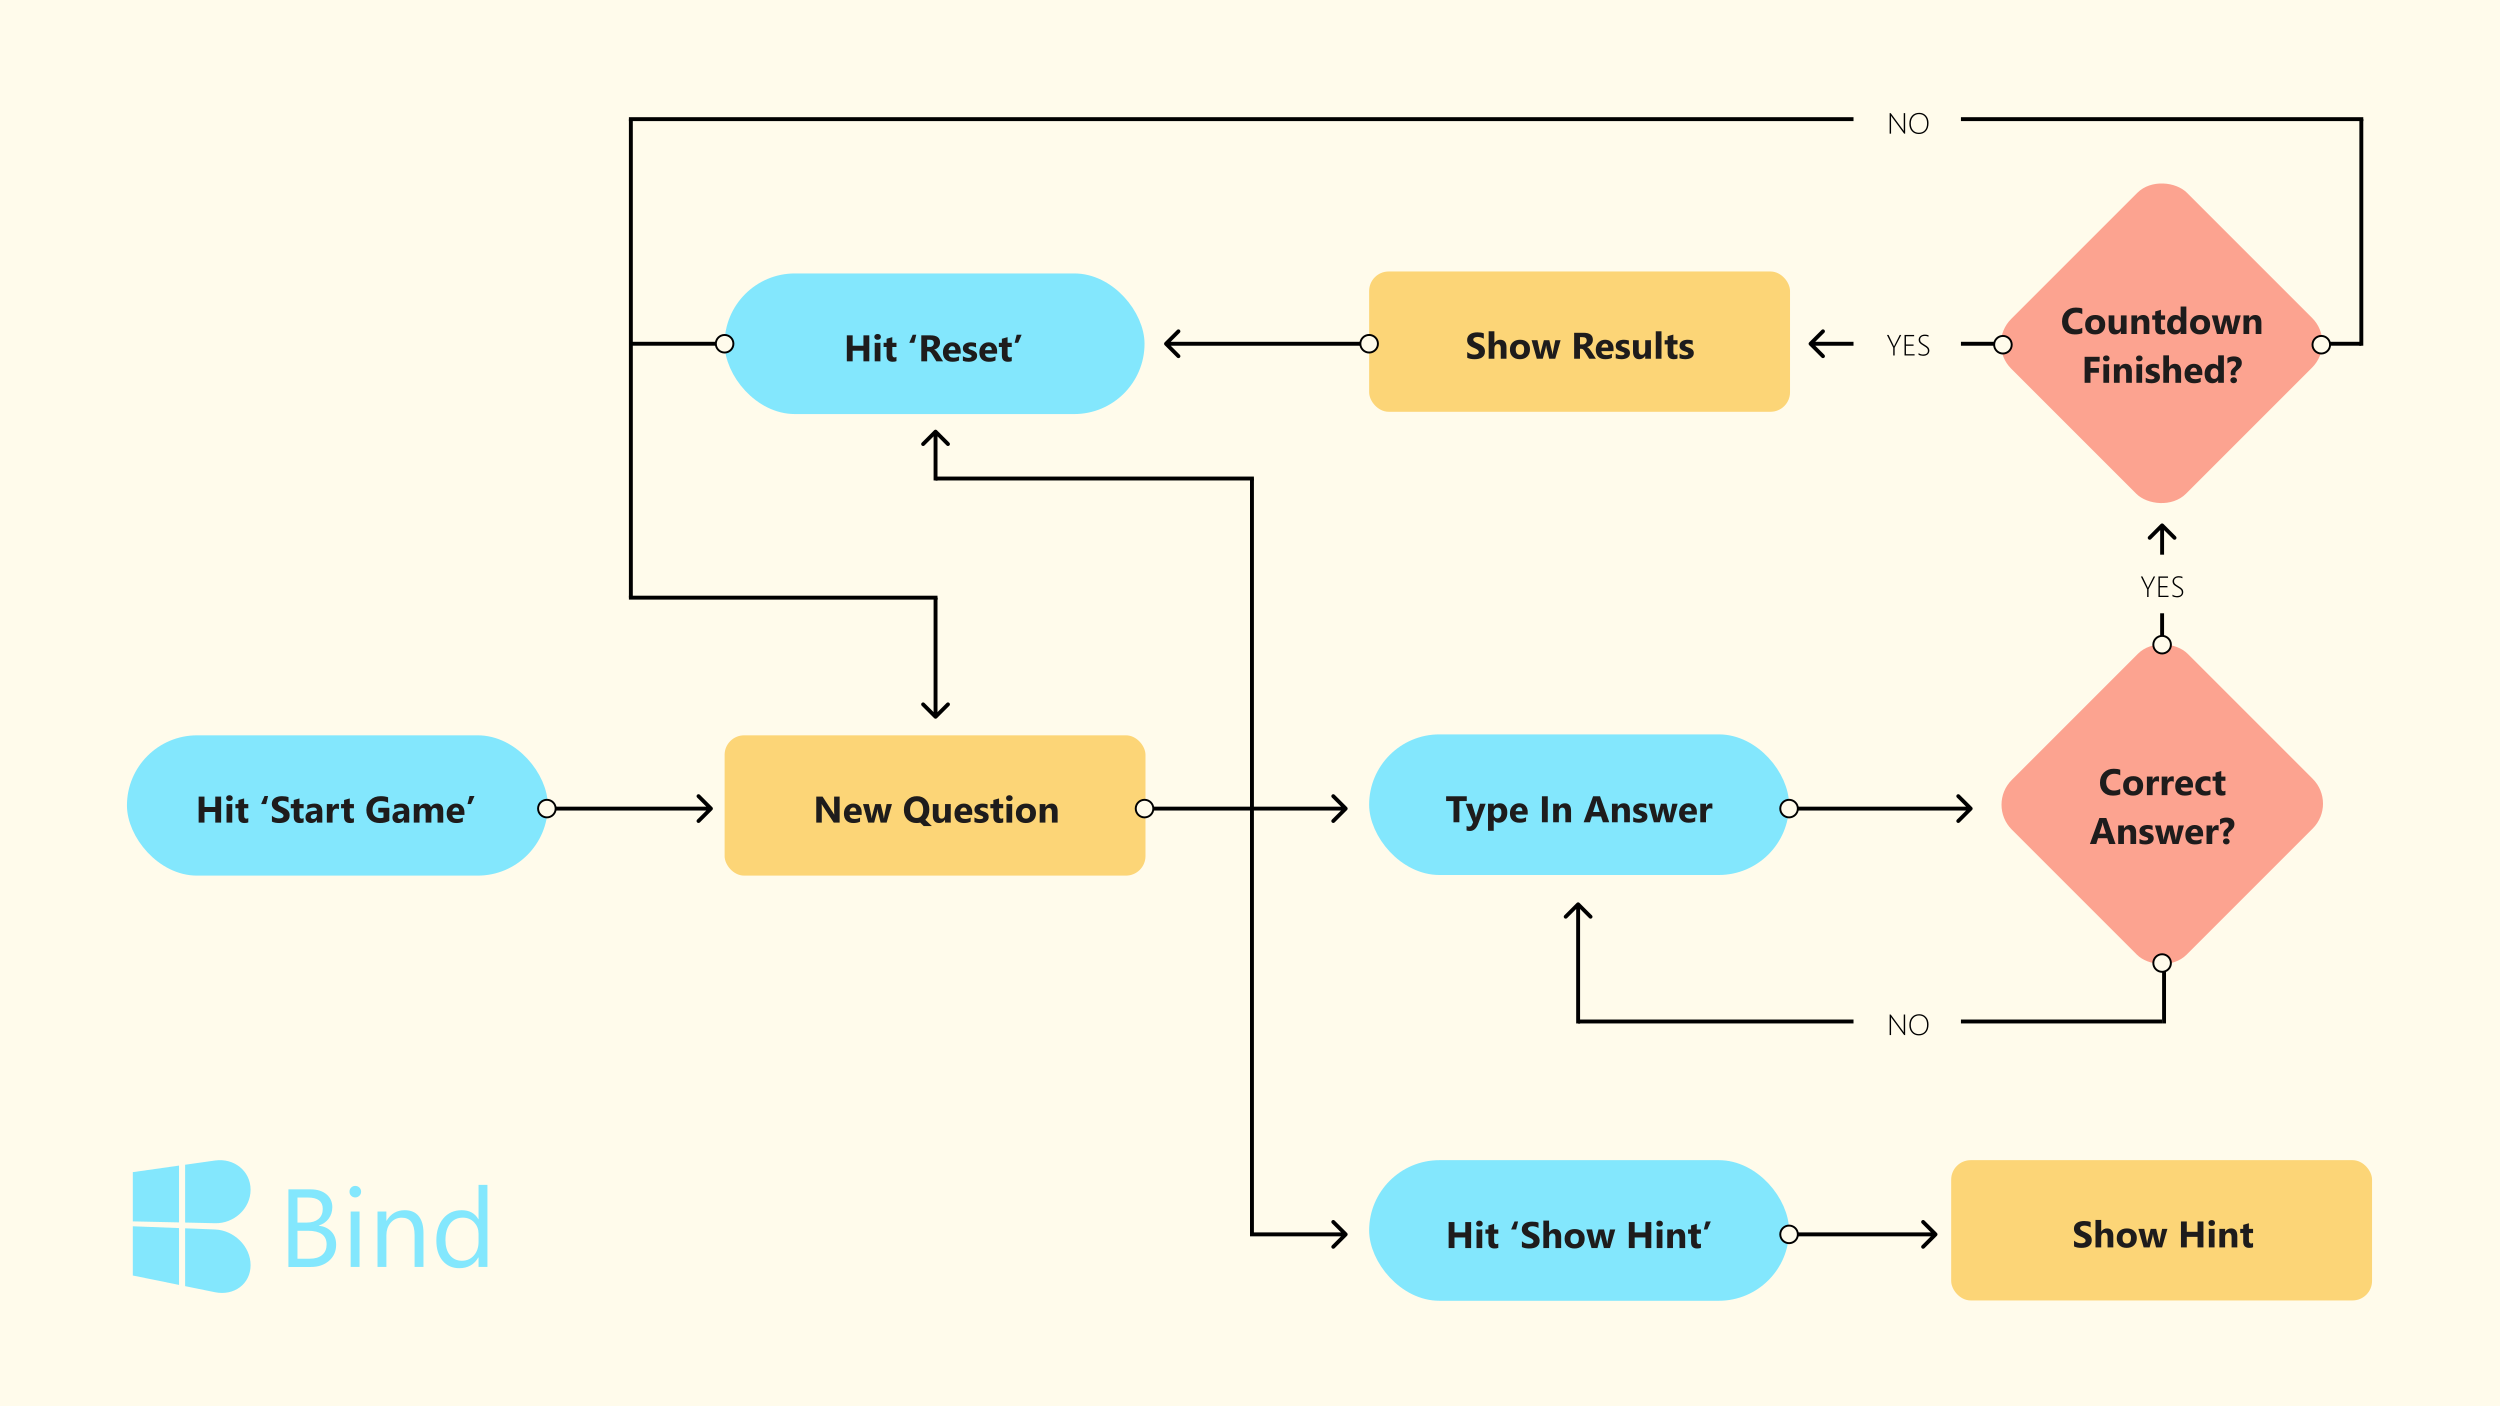 <svg width="1280" height="720" viewBox="0 0 1280 720" fill="none" xmlns="http://www.w3.org/2000/svg">
<rect width="1280" height="720" fill="#FFFBEB"/>
<line x1="1188" y1="176" x2="1209" y2="176" stroke="black" stroke-width="2"/>
<line x1="323" y1="176" x2="371" y2="176" stroke="black" stroke-width="2"/>
<line x1="1108" y1="493" x2="1108" y2="524" stroke="black" stroke-width="2"/>
<line x1="1209" y1="61" x2="1209" y2="177" stroke="black" stroke-width="2"/>
<line x1="323" y1="61" x2="323" y2="306" stroke="black" stroke-width="2"/>
<path d="M364.707 414.707C365.098 414.317 365.098 413.683 364.707 413.293L358.343 406.929C357.953 406.538 357.319 406.538 356.929 406.929C356.538 407.319 356.538 407.953 356.929 408.343L362.586 414L356.929 419.657C356.538 420.047 356.538 420.681 356.929 421.071C357.319 421.462 357.953 421.462 358.343 421.071L364.707 414.707ZM280 415H364V413H280V415Z" fill="black"/>
<path d="M689.707 414.707C690.098 414.317 690.098 413.683 689.707 413.293L683.343 406.929C682.953 406.538 682.319 406.538 681.929 406.929C681.538 407.319 681.538 407.953 681.929 408.343L687.586 414L681.929 419.657C681.538 420.047 681.538 420.681 681.929 421.071C682.319 421.462 682.953 421.462 683.343 421.071L689.707 414.707ZM586 415H689V413H586V415Z" fill="black"/>
<path d="M689.707 632.707C690.098 632.317 690.098 631.683 689.707 631.293L683.343 624.929C682.953 624.538 682.319 624.538 681.929 624.929C681.538 625.319 681.538 625.953 681.929 626.343L687.586 632L681.929 637.657C681.538 638.047 681.538 638.681 681.929 639.071C682.319 639.462 682.953 639.462 683.343 639.071L689.707 632.707ZM640 633L689 633L689 631L640 631L640 633Z" fill="black"/>
<path d="M991.707 632.707C992.098 632.317 992.098 631.683 991.707 631.293L985.343 624.929C984.953 624.538 984.319 624.538 983.929 624.929C983.538 625.319 983.538 625.953 983.929 626.343L989.586 632L983.929 637.657C983.538 638.047 983.538 638.681 983.929 639.071C984.319 639.462 984.953 639.462 985.343 639.071L991.707 632.707ZM916 633L991 633L991 631L916 631L916 633Z" fill="black"/>
<path d="M1009.71 414.707C1010.1 414.317 1010.1 413.683 1009.71 413.293L1003.34 406.929C1002.95 406.538 1002.32 406.538 1001.93 406.929C1001.54 407.319 1001.54 407.953 1001.93 408.343L1007.59 414L1001.93 419.657C1001.54 420.047 1001.54 420.681 1001.93 421.071C1002.32 421.462 1002.95 421.462 1003.34 421.071L1009.71 414.707ZM919 415H1009V413H919V415Z" fill="black"/>
<path d="M1107.71 268.293C1107.32 267.902 1106.68 267.902 1106.29 268.293L1099.93 274.657C1099.54 275.047 1099.54 275.681 1099.93 276.071C1100.32 276.462 1100.95 276.462 1101.34 276.071L1107 270.414L1112.66 276.071C1113.05 276.462 1113.68 276.462 1114.07 276.071C1114.46 275.681 1114.46 275.047 1114.07 274.657L1107.71 268.293ZM1108 330L1108 269L1106 269L1106 330L1108 330Z" fill="black"/>
<path d="M478.293 367.707C478.683 368.098 479.317 368.098 479.707 367.707L486.071 361.343C486.462 360.953 486.462 360.319 486.071 359.929C485.681 359.538 485.047 359.538 484.657 359.929L479 365.586L473.343 359.929C472.953 359.538 472.319 359.538 471.929 359.929C471.538 360.319 471.538 360.953 471.929 361.343L478.293 367.707ZM478 306L478 367L480 367L480 306L478 306Z" fill="black"/>
<path d="M808.707 462.293C808.317 461.902 807.683 461.902 807.293 462.293L800.929 468.657C800.538 469.047 800.538 469.681 800.929 470.071C801.319 470.462 801.953 470.462 802.343 470.071L808 464.414L813.657 470.071C814.047 470.462 814.681 470.462 815.071 470.071C815.462 469.681 815.462 469.047 815.071 468.657L808.707 462.293ZM809 524L809 463L807 463L807 524L809 524Z" fill="black"/>
<path d="M479.707 220.293C479.317 219.902 478.683 219.902 478.293 220.293L471.929 226.657C471.538 227.047 471.538 227.681 471.929 228.071C472.319 228.462 472.953 228.462 473.343 228.071L479 222.414L484.657 228.071C485.047 228.462 485.681 228.462 486.071 228.071C486.462 227.681 486.462 227.047 486.071 226.657L479.707 220.293ZM480 246L480 221L478 221L478 246L480 246Z" fill="black"/>
<path d="M926.293 175.293C925.902 175.683 925.902 176.317 926.293 176.707L932.657 183.071C933.047 183.462 933.681 183.462 934.071 183.071C934.462 182.681 934.462 182.047 934.071 181.657L928.414 176L934.071 170.343C934.462 169.953 934.462 169.319 934.071 168.929C933.681 168.538 933.047 168.538 932.657 168.929L926.293 175.293ZM1025 175H927V177H1025V175Z" fill="black"/>
<path d="M596.293 175.293C595.902 175.683 595.902 176.317 596.293 176.707L602.657 183.071C603.047 183.462 603.681 183.462 604.071 183.071C604.462 182.681 604.462 182.047 604.071 181.657L598.414 176L604.071 170.343C604.462 169.953 604.462 169.319 604.071 168.929C603.681 168.538 603.047 168.538 602.657 168.929L596.293 175.293ZM701 175H597V177H701V175Z" fill="black"/>
<rect x="999" y="594" width="215.492" height="71.831" rx="10" fill="#FCD577"/>
<path d="M1061.91 638.173V635.204C1062.45 635.656 1063.03 635.996 1063.66 636.225C1064.3 636.448 1064.93 636.559 1065.58 636.559C1065.95 636.559 1066.28 636.525 1066.56 636.457C1066.84 636.389 1067.08 636.296 1067.26 636.178C1067.46 636.055 1067.6 635.913 1067.69 635.752C1067.78 635.585 1067.83 635.405 1067.83 635.214C1067.83 634.954 1067.76 634.722 1067.61 634.518C1067.46 634.314 1067.25 634.125 1067 633.952C1066.74 633.779 1066.44 633.612 1066.09 633.451C1065.73 633.29 1065.35 633.126 1064.94 632.959C1063.91 632.526 1063.13 631.997 1062.62 631.373C1062.11 630.748 1061.86 629.994 1061.86 629.109C1061.86 628.416 1061.99 627.823 1062.27 627.328C1062.55 626.827 1062.93 626.416 1063.4 626.094C1063.89 625.772 1064.44 625.537 1065.07 625.389C1065.71 625.234 1066.37 625.157 1067.08 625.157C1067.77 625.157 1068.38 625.2 1068.92 625.287C1069.45 625.367 1069.95 625.494 1070.4 625.667V628.441C1070.18 628.287 1069.93 628.15 1069.67 628.033C1069.41 627.915 1069.14 627.82 1068.86 627.745C1068.58 627.665 1068.3 627.606 1068.02 627.569C1067.75 627.532 1067.49 627.513 1067.25 627.513C1066.91 627.513 1066.6 627.547 1066.32 627.615C1066.04 627.677 1065.8 627.767 1065.61 627.885C1065.42 628.002 1065.27 628.144 1065.17 628.311C1065.06 628.472 1065.01 628.655 1065.01 628.859C1065.01 629.081 1065.07 629.282 1065.19 629.462C1065.3 629.635 1065.47 629.802 1065.69 629.963C1065.9 630.117 1066.17 630.272 1066.48 630.427C1066.78 630.575 1067.13 630.73 1067.52 630.89C1068.06 631.113 1068.53 631.351 1068.95 631.605C1069.38 631.852 1069.74 632.134 1070.05 632.449C1070.35 632.764 1070.58 633.126 1070.74 633.534C1070.9 633.936 1070.98 634.406 1070.98 634.945C1070.98 635.687 1070.84 636.311 1070.56 636.819C1070.28 637.32 1069.9 637.728 1069.42 638.043C1068.93 638.352 1068.37 638.575 1067.73 638.711C1067.09 638.847 1066.42 638.915 1065.71 638.915C1064.98 638.915 1064.28 638.853 1063.62 638.73C1062.96 638.606 1062.39 638.42 1061.91 638.173ZM1082.01 638.683H1079.08V633.284C1079.08 631.892 1078.58 631.197 1077.56 631.197C1077.04 631.197 1076.62 631.391 1076.3 631.781C1075.98 632.171 1075.82 632.665 1075.82 633.265V638.683H1072.89V624.619H1075.82V630.594H1075.85C1076.57 629.499 1077.55 628.951 1078.78 628.951C1080.93 628.951 1082.01 630.25 1082.01 632.848V638.683ZM1088.86 638.915C1087.28 638.915 1086.03 638.473 1085.12 637.589C1084.22 636.698 1083.77 635.492 1083.77 633.97C1083.77 632.399 1084.24 631.172 1085.18 630.287C1086.12 629.397 1087.39 628.951 1088.99 628.951C1090.57 628.951 1091.81 629.397 1092.7 630.287C1093.6 631.172 1094.05 632.344 1094.05 633.803C1094.05 635.381 1093.58 636.627 1092.66 637.542C1091.73 638.458 1090.47 638.915 1088.86 638.915ZM1088.94 631.197C1088.24 631.197 1087.71 631.435 1087.32 631.911C1086.94 632.387 1086.75 633.061 1086.75 633.933C1086.75 635.758 1087.48 636.67 1088.95 636.67C1090.36 636.67 1091.06 635.733 1091.06 633.859C1091.06 632.084 1090.35 631.197 1088.94 631.197ZM1109.71 629.183L1106.97 638.683H1103.89L1102.49 633.117C1102.4 632.746 1102.34 632.341 1102.33 631.902H1102.28C1102.23 632.384 1102.17 632.777 1102.09 633.08L1100.59 638.683H1097.55L1094.86 629.183H1097.85L1099.16 635.381C1099.22 635.671 1099.27 636.024 1099.3 636.438H1099.35C1099.39 636.005 1099.44 635.64 1099.52 635.344L1101.15 629.183H1103.95L1105.41 635.381C1105.45 635.535 1105.49 635.894 1105.54 636.457H1105.61C1105.64 636.098 1105.69 635.739 1105.76 635.381L1106.99 629.183H1109.71ZM1128.16 638.683H1125.15V633.265H1119.64V638.683H1116.65V625.38H1119.64V630.686H1125.15V625.38H1128.16V638.683ZM1132.41 627.68C1131.91 627.68 1131.51 627.535 1131.19 627.244C1130.88 626.948 1130.72 626.586 1130.72 626.159C1130.72 625.72 1130.88 625.361 1131.19 625.083C1131.51 624.804 1131.91 624.665 1132.41 624.665C1132.91 624.665 1133.32 624.804 1133.62 625.083C1133.94 625.361 1134.1 625.72 1134.1 626.159C1134.1 626.604 1133.94 626.969 1133.62 627.254C1133.32 627.538 1132.91 627.68 1132.41 627.68ZM1133.86 638.683H1130.93V629.183H1133.86V638.683ZM1145.5 638.683H1142.58V633.405C1142.58 631.933 1142.05 631.197 1141 631.197C1140.49 631.197 1140.08 631.391 1139.75 631.781C1139.42 632.171 1139.26 632.665 1139.26 633.265V638.683H1136.32V629.183H1139.26V630.686H1139.29C1139.99 629.53 1141.01 628.951 1142.35 628.951C1144.45 628.951 1145.5 630.256 1145.5 632.866V638.683ZM1153.57 638.572C1153.14 638.801 1152.49 638.915 1151.61 638.915C1149.55 638.915 1148.52 637.842 1148.52 635.696V631.345H1146.98V629.183H1148.52V627.133L1151.44 626.298V629.183H1153.57V631.345H1151.44V635.186C1151.44 636.175 1151.83 636.67 1152.62 636.67C1152.92 636.67 1153.24 636.58 1153.57 636.401V638.572Z" fill="#1E1C1C"/>
<rect x="701" y="594" width="215" height="72" rx="36" fill="#83E7FD"/>
<path d="M753.216 639H750.21V633.582H744.7V639H741.703V625.696H744.7V631.003H750.21V625.696H753.216V639ZM757.465 627.997C756.971 627.997 756.565 627.852 756.25 627.561C755.935 627.264 755.777 626.902 755.777 626.476C755.777 626.036 755.935 625.678 756.25 625.399C756.565 625.121 756.971 624.982 757.465 624.982C757.966 624.982 758.371 625.121 758.681 625.399C758.996 625.678 759.154 626.036 759.154 626.476C759.154 626.921 758.996 627.286 758.681 627.57C758.371 627.855 757.966 627.997 757.465 627.997ZM758.913 639H755.981V629.5H758.913V639ZM767.123 638.889C766.69 639.118 766.038 639.232 765.166 639.232C763.1 639.232 762.067 638.159 762.067 636.013V631.662H760.527V629.5H762.067V627.45L764.989 626.615V629.5H767.123V631.662H764.989V635.502C764.989 636.492 765.382 636.987 766.167 636.987C766.477 636.987 766.795 636.897 767.123 636.718V638.889ZM777.263 625.381L776.243 629.5H773.691L775.445 625.381H777.263ZM779.221 638.49V635.521C779.759 635.972 780.343 636.313 780.974 636.542C781.605 636.764 782.242 636.875 782.885 636.875C783.263 636.875 783.59 636.841 783.869 636.773C784.153 636.705 784.388 636.613 784.574 636.495C784.765 636.371 784.908 636.229 785 636.068C785.093 635.901 785.14 635.722 785.14 635.53C785.14 635.271 785.065 635.039 784.917 634.834C784.769 634.63 784.564 634.442 784.305 634.269C784.051 634.095 783.748 633.928 783.396 633.768C783.043 633.607 782.663 633.443 782.254 633.276C781.215 632.843 780.439 632.314 779.926 631.689C779.419 631.065 779.165 630.31 779.165 629.426C779.165 628.733 779.304 628.139 779.583 627.645C779.861 627.144 780.238 626.732 780.714 626.411C781.197 626.089 781.753 625.854 782.384 625.706C783.015 625.551 783.683 625.474 784.388 625.474C785.081 625.474 785.693 625.517 786.225 625.604C786.763 625.684 787.258 625.811 787.709 625.984V628.758C787.487 628.603 787.243 628.467 786.977 628.35C786.717 628.232 786.448 628.136 786.169 628.062C785.891 627.982 785.613 627.923 785.334 627.886C785.062 627.849 784.803 627.83 784.555 627.83C784.215 627.83 783.906 627.864 783.627 627.932C783.349 627.994 783.114 628.084 782.922 628.201C782.731 628.319 782.582 628.461 782.477 628.628C782.372 628.789 782.319 628.971 782.319 629.175C782.319 629.398 782.378 629.599 782.496 629.778C782.613 629.951 782.78 630.118 782.997 630.279C783.213 630.434 783.476 630.589 783.785 630.743C784.094 630.892 784.444 631.046 784.833 631.207C785.365 631.43 785.842 631.668 786.262 631.921C786.689 632.169 787.054 632.45 787.357 632.766C787.66 633.081 787.892 633.443 788.053 633.851C788.214 634.253 788.294 634.723 788.294 635.261C788.294 636.003 788.152 636.628 787.867 637.135C787.589 637.636 787.208 638.044 786.726 638.36C786.244 638.669 785.681 638.892 785.038 639.028C784.401 639.164 783.726 639.232 783.015 639.232C782.285 639.232 781.59 639.17 780.928 639.046C780.272 638.923 779.703 638.737 779.221 638.49ZM799.315 639H796.393V633.601C796.393 632.209 795.886 631.513 794.872 631.513C794.352 631.513 793.931 631.708 793.61 632.098C793.288 632.487 793.127 632.982 793.127 633.582V639H790.196V624.936H793.127V630.91H793.165C793.882 629.815 794.856 629.268 796.087 629.268C798.239 629.268 799.315 630.567 799.315 633.165V639ZM806.171 639.232C804.588 639.232 803.342 638.79 802.433 637.905C801.53 637.015 801.078 635.809 801.078 634.287C801.078 632.716 801.548 631.488 802.488 630.604C803.428 629.713 804.699 629.268 806.301 629.268C807.878 629.268 809.115 629.713 810.012 630.604C810.909 631.488 811.357 632.66 811.357 634.12C811.357 635.697 810.894 636.944 809.966 637.859C809.044 638.774 807.779 639.232 806.171 639.232ZM806.246 631.513C805.553 631.513 805.015 631.751 804.631 632.228C804.248 632.704 804.056 633.378 804.056 634.25C804.056 636.075 804.792 636.987 806.264 636.987C807.668 636.987 808.37 636.05 808.37 634.176C808.37 632.401 807.662 631.513 806.246 631.513ZM827.018 629.5L824.281 639H821.201L819.8 633.434C819.707 633.062 819.654 632.657 819.642 632.218H819.586C819.543 632.701 819.481 633.093 819.401 633.396L817.898 639H814.855L812.174 629.5H815.161L816.469 635.697C816.531 635.988 816.577 636.34 816.608 636.755H816.664C816.695 636.322 816.751 635.957 816.831 635.66L818.464 629.5H821.256L822.722 635.697C822.759 635.852 822.803 636.211 822.852 636.773H822.917C822.948 636.415 822.997 636.056 823.065 635.697L824.299 629.5H827.018ZM845.47 639H842.464V633.582H836.954V639H833.957V625.696H836.954V631.003H842.464V625.696H845.47V639ZM849.719 627.997C849.224 627.997 848.819 627.852 848.504 627.561C848.188 627.264 848.031 626.902 848.031 626.476C848.031 626.036 848.188 625.678 848.504 625.399C848.819 625.121 849.224 624.982 849.719 624.982C850.22 624.982 850.625 625.121 850.935 625.399C851.25 625.678 851.408 626.036 851.408 626.476C851.408 626.921 851.25 627.286 850.935 627.57C850.625 627.855 850.22 627.997 849.719 627.997ZM851.167 639H848.235V629.5H851.167V639ZM862.81 639H859.887V633.721C859.887 632.249 859.361 631.513 858.31 631.513C857.803 631.513 857.385 631.708 857.058 632.098C856.73 632.487 856.566 632.982 856.566 633.582V639H853.634V629.5H856.566V631.003H856.603C857.302 629.846 858.319 629.268 859.655 629.268C861.758 629.268 862.81 630.573 862.81 633.183V639ZM870.881 638.889C870.448 639.118 869.795 639.232 868.923 639.232C866.858 639.232 865.825 638.159 865.825 636.013V631.662H864.285V629.5H865.825V627.45L868.747 626.615V629.5H870.881V631.662H868.747V635.502C868.747 636.492 869.14 636.987 869.925 636.987C870.235 636.987 870.553 636.897 870.881 636.718V638.889ZM875.946 625.381L874.156 629.5H872.356L873.414 625.381H875.946Z" fill="#1E1C1C"/>
<circle cx="916" cy="632" r="4.5" fill="#FFFBEB" stroke="black"/>
<rect x="65" y="376.483" width="215.492" height="71.831" rx="35.915" fill="#83E7FD"/>
<path d="M113.219 421.166H110.213V415.748H104.702V421.166H101.706V407.862H104.702V413.169H110.213V407.862H113.219V421.166ZM117.468 410.163C116.973 410.163 116.568 410.018 116.252 409.727C115.937 409.43 115.779 409.068 115.779 408.642C115.779 408.203 115.937 407.844 116.252 407.566C116.568 407.287 116.973 407.148 117.468 407.148C117.969 407.148 118.374 407.287 118.683 407.566C118.999 407.844 119.156 408.203 119.156 408.642C119.156 409.087 118.999 409.452 118.683 409.736C118.374 410.021 117.969 410.163 117.468 410.163ZM118.915 421.166H115.983V411.666H118.915V421.166ZM127.125 421.055C126.693 421.284 126.04 421.398 125.168 421.398C123.102 421.398 122.069 420.325 122.069 418.179V413.828H120.529V411.666H122.069V409.616L124.992 408.781V411.666H127.125V413.828H124.992V417.669C124.992 418.658 125.384 419.153 126.17 419.153C126.479 419.153 126.798 419.063 127.125 418.884V421.055ZM137.266 407.547L136.245 411.666H133.694L135.447 407.547H137.266ZM139.223 420.656V417.687C139.761 418.139 140.346 418.479 140.977 418.708C141.607 418.93 142.244 419.042 142.888 419.042C143.265 419.042 143.593 419.008 143.871 418.94C144.156 418.872 144.391 418.779 144.576 418.661C144.768 418.538 144.91 418.395 145.003 418.234C145.096 418.068 145.142 417.888 145.142 417.696C145.142 417.437 145.068 417.205 144.919 417.001C144.771 416.797 144.567 416.608 144.307 416.435C144.054 416.262 143.75 416.095 143.398 415.934C143.045 415.773 142.665 415.609 142.257 415.442C141.218 415.009 140.442 414.48 139.928 413.856C139.421 413.231 139.167 412.476 139.167 411.592C139.167 410.899 139.307 410.305 139.585 409.811C139.863 409.31 140.241 408.898 140.717 408.577C141.199 408.255 141.756 408.02 142.387 407.872C143.018 407.717 143.686 407.64 144.391 407.64C145.083 407.64 145.696 407.683 146.228 407.77C146.766 407.85 147.26 407.977 147.712 408.15V410.924C147.489 410.769 147.245 410.633 146.979 410.516C146.719 410.398 146.45 410.302 146.172 410.228C145.894 410.148 145.615 410.089 145.337 410.052C145.065 410.015 144.805 409.996 144.558 409.996C144.217 409.996 143.908 410.03 143.63 410.098C143.352 410.16 143.117 410.25 142.925 410.367C142.733 410.485 142.585 410.627 142.479 410.794C142.374 410.955 142.322 411.137 142.322 411.341C142.322 411.564 142.381 411.765 142.498 411.944C142.616 412.118 142.783 412.285 142.999 412.445C143.215 412.6 143.478 412.755 143.788 412.909C144.097 413.058 144.446 413.212 144.836 413.373C145.368 413.596 145.844 413.834 146.265 414.088C146.691 414.335 147.056 414.616 147.359 414.932C147.662 415.247 147.894 415.609 148.055 416.017C148.216 416.419 148.296 416.889 148.296 417.427C148.296 418.17 148.154 418.794 147.87 419.301C147.591 419.802 147.211 420.211 146.729 420.526C146.246 420.835 145.683 421.058 145.04 421.194C144.403 421.33 143.729 421.398 143.018 421.398C142.288 421.398 141.592 421.336 140.93 421.213C140.275 421.089 139.706 420.903 139.223 420.656ZM155.458 421.055C155.026 421.284 154.373 421.398 153.501 421.398C151.435 421.398 150.402 420.325 150.402 418.179V413.828H148.862V411.666H150.402V409.616L153.325 408.781V411.666H155.458V413.828H153.325V417.669C153.325 418.658 153.717 419.153 154.503 419.153C154.812 419.153 155.131 419.063 155.458 418.884V421.055ZM165.023 421.166H162.25V419.802H162.212C161.575 420.866 160.632 421.398 159.383 421.398C158.461 421.398 157.735 421.138 157.203 420.619C156.677 420.093 156.414 419.394 156.414 418.522C156.414 416.679 157.506 415.615 159.689 415.331L162.268 414.987C162.268 413.948 161.705 413.429 160.58 413.429C159.448 413.429 158.372 413.766 157.351 414.44V412.232C157.759 412.022 158.316 411.836 159.021 411.675C159.732 411.515 160.379 411.434 160.96 411.434C163.669 411.434 165.023 412.786 165.023 415.488V421.166ZM162.268 417.307V416.667L160.542 416.889C159.59 417.013 159.114 417.443 159.114 418.179C159.114 418.513 159.228 418.788 159.457 419.005C159.692 419.215 160.007 419.32 160.403 419.32C160.954 419.32 161.402 419.131 161.749 418.754C162.095 418.371 162.268 417.888 162.268 417.307ZM173.54 414.31C173.188 414.118 172.776 414.023 172.306 414.023C171.669 414.023 171.171 414.258 170.812 414.728C170.454 415.192 170.274 415.825 170.274 416.63V421.166H167.343V411.666H170.274V413.429H170.312C170.775 412.142 171.61 411.499 172.816 411.499C173.126 411.499 173.367 411.536 173.54 411.61V414.31ZM181.212 421.055C180.779 421.284 180.127 421.398 179.255 421.398C177.189 421.398 176.156 420.325 176.156 418.179V413.828H174.616V411.666H176.156V409.616L179.079 408.781V411.666H181.212V413.828H179.079V417.669C179.079 418.658 179.471 419.153 180.257 419.153C180.566 419.153 180.885 419.063 181.212 418.884V421.055ZM199.331 420.276C198.032 421.024 196.418 421.398 194.488 421.398C192.348 421.398 190.66 420.807 189.423 419.626C188.192 418.439 187.577 416.806 187.577 414.728C187.577 412.637 188.251 410.933 189.599 409.616C190.947 408.298 192.741 407.64 194.98 407.64C196.39 407.64 197.633 407.835 198.709 408.224V411.035C197.683 410.442 196.427 410.145 194.943 410.145C193.7 410.145 192.685 410.55 191.9 411.36C191.121 412.164 190.731 413.24 190.731 414.589C190.731 415.955 191.08 417.013 191.779 417.761C192.484 418.51 193.434 418.884 194.627 418.884C195.345 418.884 195.914 418.782 196.334 418.578V415.98H193.672V413.587H199.331V420.276ZM209.536 421.166H206.762V419.802H206.725C206.088 420.866 205.145 421.398 203.896 421.398C202.974 421.398 202.247 421.138 201.715 420.619C201.19 420.093 200.927 419.394 200.927 418.522C200.927 416.679 202.018 415.615 204.202 415.331L206.781 414.987C206.781 413.948 206.218 413.429 205.092 413.429C203.96 413.429 202.884 413.766 201.864 414.44V412.232C202.272 412.022 202.829 411.836 203.534 411.675C204.245 411.515 204.891 411.434 205.473 411.434C208.182 411.434 209.536 412.786 209.536 415.488V421.166ZM206.781 417.307V416.667L205.055 416.889C204.103 417.013 203.626 417.443 203.626 418.179C203.626 418.513 203.741 418.788 203.97 419.005C204.205 419.215 204.52 419.32 204.916 419.32C205.466 419.32 205.915 419.131 206.261 418.754C206.608 418.371 206.781 417.888 206.781 417.307ZM226.94 421.166H224.018V415.748C224.018 414.369 223.511 413.679 222.497 413.679C222.014 413.679 221.621 413.887 221.318 414.301C221.015 414.715 220.864 415.232 220.864 415.85V421.166H217.932V415.693C217.932 414.35 217.434 413.679 216.438 413.679C215.938 413.679 215.535 413.877 215.232 414.273C214.936 414.669 214.787 415.207 214.787 415.887V421.166H211.855V411.666H214.787V413.151H214.824C215.127 412.643 215.551 412.232 216.095 411.917C216.646 411.595 217.246 411.434 217.895 411.434C219.237 411.434 220.156 412.025 220.65 413.206C221.374 412.025 222.438 411.434 223.842 411.434C225.908 411.434 226.94 412.708 226.94 415.256V421.166ZM237.795 417.251H231.598C231.697 418.63 232.566 419.32 234.205 419.32C235.25 419.32 236.168 419.073 236.96 418.578V420.693C236.082 421.163 234.941 421.398 233.537 421.398C232.003 421.398 230.812 420.974 229.965 420.127C229.118 419.274 228.694 418.086 228.694 416.565C228.694 414.987 229.152 413.738 230.067 412.817C230.982 411.895 232.108 411.434 233.444 411.434C234.829 411.434 235.899 411.845 236.654 412.668C237.415 413.491 237.795 414.607 237.795 416.017V417.251ZM235.077 415.451C235.077 414.091 234.526 413.41 233.425 413.41C232.955 413.41 232.547 413.605 232.201 413.995C231.861 414.384 231.653 414.87 231.579 415.451H235.077ZM242.944 407.547L241.153 411.666H239.354L240.411 407.547H242.944Z" fill="#1E1C1C"/>
<rect x="371" y="376.483" width="215.492" height="71.831" rx="10" fill="#FCD577"/>
<path d="M429.894 421.166H426.87L421.387 412.807C421.065 412.319 420.842 411.951 420.719 411.703H420.682C420.731 412.173 420.756 412.891 420.756 413.856V421.166H417.926V407.862H421.155L426.434 415.962C426.675 416.326 426.897 416.688 427.102 417.047H427.139C427.089 416.738 427.064 416.129 427.064 415.219V407.862H429.894V421.166ZM441.185 417.251H434.987C435.086 418.63 435.955 419.32 437.594 419.32C438.639 419.32 439.558 419.073 440.35 418.578V420.693C439.471 421.163 438.33 421.398 436.926 421.398C435.392 421.398 434.202 420.974 433.354 420.127C432.507 419.274 432.083 418.086 432.083 416.565C432.083 414.987 432.541 413.738 433.457 412.817C434.372 411.895 435.498 411.434 436.833 411.434C438.219 411.434 439.289 411.845 440.043 412.668C440.804 413.491 441.185 414.607 441.185 416.017V417.251ZM438.466 415.451C438.466 414.091 437.916 413.41 436.815 413.41C436.345 413.41 435.937 413.605 435.59 413.995C435.25 414.384 435.043 414.87 434.969 415.451H438.466ZM456.687 411.666L453.95 421.166H450.87L449.469 415.6C449.376 415.229 449.324 414.824 449.312 414.384H449.256C449.213 414.867 449.151 415.26 449.07 415.563L447.567 421.166H444.524L441.843 411.666H444.831L446.139 417.863C446.201 418.154 446.247 418.507 446.278 418.921H446.333C446.364 418.488 446.42 418.123 446.5 417.826L448.133 411.666H450.926L452.392 417.863C452.429 418.018 452.472 418.377 452.521 418.94H452.586C452.617 418.581 452.667 418.222 452.735 417.863L453.969 411.666H456.687ZM469.249 421.398C467.344 421.398 465.791 420.78 464.591 419.543C463.391 418.293 462.792 416.676 462.792 414.691C462.792 412.594 463.401 410.893 464.619 409.588C465.831 408.289 467.446 407.64 469.462 407.64C471.361 407.64 472.895 408.261 474.063 409.505C475.239 410.741 475.826 412.38 475.826 414.422C475.826 416.506 475.217 418.191 473.999 419.478C473.955 419.521 473.915 419.564 473.878 419.608C473.841 419.645 473.801 419.682 473.757 419.719L477.125 422.957H472.932L471.169 421.166C470.588 421.321 469.947 421.398 469.249 421.398ZM469.378 410.219C468.333 410.219 467.498 410.615 466.874 411.406C466.255 412.192 465.946 413.234 465.946 414.533C465.946 415.85 466.255 416.892 466.874 417.659C467.492 418.426 468.302 418.81 469.304 418.81C470.337 418.81 471.157 418.439 471.763 417.696C472.369 416.942 472.672 415.906 472.672 414.589C472.672 413.215 472.378 412.142 471.791 411.369C471.209 410.602 470.405 410.219 469.378 410.219ZM486.783 421.166H483.86V419.719H483.814C483.09 420.838 482.122 421.398 480.91 421.398C478.708 421.398 477.607 420.065 477.607 417.4V411.666H480.53V417.14C480.53 418.482 481.062 419.153 482.125 419.153C482.651 419.153 483.072 418.97 483.387 418.606C483.703 418.234 483.86 417.734 483.86 417.103V411.666H486.783V421.166ZM497.795 417.251H491.598C491.697 418.63 492.566 419.32 494.205 419.32C495.25 419.32 496.168 419.073 496.96 418.578V420.693C496.082 421.163 494.941 421.398 493.537 421.398C492.003 421.398 490.812 420.974 489.965 420.127C489.118 419.274 488.694 418.086 488.694 416.565C488.694 414.987 489.152 413.738 490.067 412.817C490.982 411.895 492.108 411.434 493.444 411.434C494.829 411.434 495.899 411.845 496.654 412.668C497.415 413.491 497.795 414.607 497.795 416.017V417.251ZM495.077 415.451C495.077 414.091 494.526 413.41 493.425 413.41C492.955 413.41 492.547 413.605 492.201 413.995C491.861 414.384 491.653 414.87 491.579 415.451H495.077ZM498.917 420.916V418.541C499.4 418.831 499.879 419.048 500.355 419.19C500.838 419.332 501.292 419.403 501.719 419.403C502.239 419.403 502.647 419.332 502.944 419.19C503.247 419.048 503.398 418.831 503.398 418.541C503.398 418.355 503.33 418.2 503.194 418.077C503.058 417.953 502.882 417.845 502.666 417.752C502.455 417.659 502.223 417.576 501.97 417.502C501.716 417.427 501.472 417.344 501.237 417.251C500.86 417.109 500.526 416.957 500.235 416.797C499.95 416.63 499.709 416.438 499.511 416.221C499.319 416.005 499.171 415.754 499.066 415.47C498.967 415.185 498.917 414.848 498.917 414.459C498.917 413.927 499.032 413.469 499.261 413.086C499.496 412.702 499.805 412.39 500.188 412.149C500.578 411.901 501.02 411.722 501.515 411.61C502.016 411.493 502.536 411.434 503.074 411.434C503.494 411.434 503.921 411.468 504.354 411.536C504.787 411.598 505.214 411.691 505.634 411.815V414.078C505.263 413.862 504.864 413.701 504.438 413.596C504.017 413.484 503.603 413.429 503.194 413.429C503.003 413.429 502.82 413.447 502.647 413.484C502.48 413.515 502.332 413.565 502.202 413.633C502.072 413.695 501.97 413.778 501.896 413.883C501.821 413.982 501.784 414.097 501.784 414.227C501.784 414.4 501.84 414.548 501.951 414.672C502.062 414.796 502.208 414.904 502.387 414.997C502.567 415.083 502.764 415.164 502.981 415.238C503.204 415.306 503.423 415.377 503.64 415.451C504.029 415.587 504.382 415.736 504.697 415.897C505.013 416.057 505.282 416.246 505.504 416.463C505.733 416.679 505.906 416.933 506.024 417.223C506.148 417.514 506.209 417.86 506.209 418.262C506.209 418.825 506.086 419.308 505.838 419.71C505.597 420.105 505.272 420.43 504.864 420.684C504.462 420.931 503.995 421.11 503.463 421.222C502.938 421.339 502.39 421.398 501.821 421.398C500.776 421.398 499.808 421.237 498.917 420.916ZM513.65 421.055C513.217 421.284 512.564 421.398 511.692 421.398C509.627 421.398 508.594 420.325 508.594 418.179V413.828H507.054V411.666H508.594V409.616L511.516 408.781V411.666H513.65V413.828H511.516V417.669C511.516 418.658 511.909 419.153 512.694 419.153C513.004 419.153 513.322 419.063 513.65 418.884V421.055ZM516.795 410.163C516.3 410.163 515.895 410.018 515.58 409.727C515.264 409.43 515.106 409.068 515.106 408.642C515.106 408.203 515.264 407.844 515.58 407.566C515.895 407.287 516.3 407.148 516.795 407.148C517.296 407.148 517.701 407.287 518.01 407.566C518.326 407.844 518.483 408.203 518.483 408.642C518.483 409.087 518.326 409.452 518.01 409.736C517.701 410.021 517.296 410.163 516.795 410.163ZM518.242 421.166H515.311V411.666H518.242V421.166ZM525.237 421.398C523.654 421.398 522.408 420.956 521.499 420.071C520.596 419.181 520.144 417.975 520.144 416.453C520.144 414.882 520.614 413.655 521.554 412.77C522.494 411.88 523.765 411.434 525.367 411.434C526.944 411.434 528.181 411.88 529.078 412.77C529.975 413.655 530.423 414.827 530.423 416.286C530.423 417.863 529.959 419.11 529.032 420.025C528.11 420.94 526.845 421.398 525.237 421.398ZM525.312 413.679C524.619 413.679 524.081 413.917 523.697 414.394C523.314 414.87 523.122 415.544 523.122 416.416C523.122 418.241 523.858 419.153 525.33 419.153C526.734 419.153 527.436 418.216 527.436 416.342C527.436 414.567 526.728 413.679 525.312 413.679ZM541.5 421.166H538.578V415.887C538.578 414.415 538.052 413.679 537.001 413.679C536.494 413.679 536.076 413.874 535.749 414.264C535.421 414.653 535.257 415.148 535.257 415.748V421.166H532.325V411.666H535.257V413.169H535.294C535.993 412.012 537.01 411.434 538.346 411.434C540.449 411.434 541.5 412.739 541.5 415.349V421.166Z" fill="#1E1C1C"/>
<rect x="701" y="376" width="215" height="72" rx="36" fill="#83E7FD"/>
<rect x="371" y="140" width="215" height="72" rx="36" fill="#83E7FD"/>
<path d="M750.99 410.136H747.195V421H744.189V410.136H740.414V407.696H750.99V410.136ZM760.685 411.5L756.825 421.761C755.897 424.229 754.5 425.462 752.632 425.462C751.921 425.462 751.336 425.382 750.878 425.221V422.883C751.268 423.112 751.692 423.227 752.149 423.227C752.904 423.227 753.43 422.871 753.727 422.16L754.228 420.981L750.368 411.5H753.615L755.387 417.28C755.499 417.639 755.585 418.062 755.647 418.551H755.684C755.74 418.192 755.842 417.775 755.99 417.298L757.781 411.5H760.685ZM764.832 419.896H764.794V425.37H761.863V411.5H764.794V412.929H764.832C765.555 411.822 766.573 411.268 767.884 411.268C769.115 411.268 770.064 411.692 770.732 412.539C771.406 413.38 771.743 414.528 771.743 415.981C771.743 417.564 771.35 418.835 770.565 419.794C769.786 420.753 768.747 421.232 767.448 421.232C766.304 421.232 765.431 420.787 764.832 419.896ZM764.748 416V416.76C764.748 417.416 764.921 417.951 765.268 418.365C765.614 418.78 766.069 418.987 766.631 418.987C767.299 418.987 767.816 418.73 768.181 418.217C768.552 417.697 768.737 416.964 768.737 416.018C768.737 414.348 768.088 413.513 766.789 413.513C766.189 413.513 765.697 413.742 765.314 414.2C764.937 414.651 764.748 415.251 764.748 416ZM782.18 417.085H775.983C776.082 418.464 776.951 419.154 778.59 419.154C779.635 419.154 780.554 418.906 781.345 418.412V420.527C780.467 420.997 779.326 421.232 777.922 421.232C776.388 421.232 775.197 420.808 774.35 419.961C773.503 419.107 773.079 417.92 773.079 416.398C773.079 414.821 773.537 413.572 774.452 412.65C775.368 411.729 776.493 411.268 777.829 411.268C779.215 411.268 780.285 411.679 781.039 412.502C781.8 413.325 782.18 414.441 782.18 415.851V417.085ZM779.462 415.285C779.462 413.924 778.911 413.244 777.811 413.244C777.34 413.244 776.932 413.439 776.586 413.829C776.246 414.218 776.039 414.704 775.964 415.285H779.462ZM792.459 421H789.463V407.696H792.459V421ZM804.381 421H801.458V415.721C801.458 414.249 800.933 413.513 799.881 413.513C799.374 413.513 798.957 413.708 798.629 414.098C798.301 414.487 798.137 414.982 798.137 415.582V421H795.206V411.5H798.137V413.003H798.174C798.873 411.846 799.891 411.268 801.227 411.268C803.329 411.268 804.381 412.573 804.381 415.183V421ZM823.947 421H820.681L819.735 418.041H815.003L814.066 421H810.819L815.662 407.696H819.215L823.947 421ZM819.048 415.74L817.62 411.268C817.514 410.934 817.44 410.535 817.397 410.071H817.323C817.292 410.461 817.215 410.847 817.091 411.231L815.644 415.74H819.048ZM834.495 421H831.573V415.721C831.573 414.249 831.047 413.513 829.996 413.513C829.488 413.513 829.071 413.708 828.743 414.098C828.415 414.487 828.251 414.982 828.251 415.582V421H825.32V411.5H828.251V413.003H828.289C828.987 411.846 830.005 411.268 831.341 411.268C833.444 411.268 834.495 412.573 834.495 415.183V421ZM836.202 420.75V418.375C836.685 418.665 837.164 418.882 837.64 419.024C838.123 419.166 838.577 419.237 839.004 419.237C839.523 419.237 839.932 419.166 840.229 419.024C840.532 418.882 840.683 418.665 840.683 418.375C840.683 418.189 840.615 418.034 840.479 417.911C840.343 417.787 840.167 417.679 839.95 417.586C839.74 417.493 839.508 417.41 839.254 417.335C839.001 417.261 838.757 417.178 838.521 417.085C838.144 416.943 837.81 416.791 837.52 416.63C837.235 416.463 836.994 416.272 836.796 416.055C836.604 415.839 836.456 415.588 836.351 415.304C836.252 415.019 836.202 414.682 836.202 414.292C836.202 413.761 836.317 413.303 836.545 412.919C836.78 412.536 837.09 412.224 837.473 411.982C837.863 411.735 838.305 411.556 838.8 411.444C839.301 411.327 839.82 411.268 840.358 411.268C840.779 411.268 841.206 411.302 841.639 411.37C842.072 411.432 842.498 411.525 842.919 411.648V413.912C842.548 413.696 842.149 413.535 841.722 413.43C841.302 413.318 840.887 413.263 840.479 413.263C840.287 413.263 840.105 413.281 839.932 413.318C839.765 413.349 839.616 413.399 839.486 413.467C839.356 413.529 839.254 413.612 839.18 413.717C839.106 413.816 839.069 413.931 839.069 414.061C839.069 414.234 839.125 414.382 839.236 414.506C839.347 414.63 839.493 414.738 839.672 414.831C839.851 414.917 840.049 414.998 840.266 415.072C840.488 415.14 840.708 415.211 840.924 415.285C841.314 415.421 841.667 415.57 841.982 415.73C842.297 415.891 842.566 416.08 842.789 416.296C843.018 416.513 843.191 416.766 843.309 417.057C843.432 417.348 843.494 417.694 843.494 418.096C843.494 418.659 843.37 419.141 843.123 419.543C842.882 419.939 842.557 420.264 842.149 420.518C841.747 420.765 841.28 420.944 840.748 421.056C840.222 421.173 839.675 421.232 839.106 421.232C838.061 421.232 837.093 421.071 836.202 420.75ZM858.95 411.5L856.213 421H853.133L851.732 415.434C851.64 415.062 851.587 414.657 851.575 414.218H851.519C851.476 414.701 851.414 415.093 851.333 415.396L849.831 421H846.788L844.106 411.5H847.094L848.402 417.697C848.464 417.988 848.51 418.34 848.541 418.755H848.597C848.628 418.322 848.683 417.957 848.764 417.66L850.396 411.5H853.189L854.655 417.697C854.692 417.852 854.735 418.211 854.785 418.773H854.85C854.881 418.415 854.93 418.056 854.998 417.697L856.232 411.5H858.95ZM868.793 417.085H862.596C862.695 418.464 863.564 419.154 865.203 419.154C866.248 419.154 867.167 418.906 867.958 418.412V420.527C867.08 420.997 865.939 421.232 864.535 421.232C863.001 421.232 861.811 420.808 860.963 419.961C860.116 419.107 859.692 417.92 859.692 416.398C859.692 414.821 860.15 413.572 861.065 412.65C861.981 411.729 863.106 411.268 864.442 411.268C865.828 411.268 866.898 411.679 867.652 412.502C868.413 413.325 868.793 414.441 868.793 415.851V417.085ZM866.075 415.285C866.075 413.924 865.525 413.244 864.424 413.244C863.954 413.244 863.546 413.439 863.199 413.829C862.859 414.218 862.652 414.704 862.578 415.285H866.075ZM876.735 414.144C876.382 413.952 875.971 413.856 875.501 413.856C874.864 413.856 874.366 414.091 874.007 414.562C873.649 415.025 873.469 415.659 873.469 416.463V421H870.538V411.5H873.469V413.263H873.506C873.97 411.976 874.805 411.333 876.011 411.333C876.32 411.333 876.562 411.37 876.735 411.444V414.144Z" fill="#1E1C1C"/>
<path d="M445.084 185H442.078V179.582H436.567V185H433.571V171.696H436.567V177.003H442.078V171.696H445.084V185ZM449.333 173.997C448.838 173.997 448.433 173.852 448.118 173.561C447.802 173.264 447.645 172.902 447.645 172.476C447.645 172.036 447.802 171.678 448.118 171.399C448.433 171.121 448.838 170.982 449.333 170.982C449.834 170.982 450.239 171.121 450.548 171.399C450.864 171.678 451.021 172.036 451.021 172.476C451.021 172.921 450.864 173.286 450.548 173.57C450.239 173.855 449.834 173.997 449.333 173.997ZM450.78 185H447.849V175.5H450.78V185ZM458.991 184.889C458.558 185.118 457.905 185.232 457.033 185.232C454.967 185.232 453.935 184.159 453.935 182.013V177.662H452.395V175.5H453.935V173.45L456.857 172.615V175.5H458.991V177.662H456.857V181.502C456.857 182.492 457.25 182.987 458.035 182.987C458.344 182.987 458.663 182.897 458.991 182.718V184.889ZM469.131 171.381L468.11 175.5H465.559L467.312 171.381H469.131ZM482.861 185H479.419L477.351 181.577C477.196 181.317 477.048 181.085 476.905 180.881C476.763 180.677 476.618 180.504 476.469 180.361C476.327 180.213 476.175 180.102 476.015 180.027C475.86 179.947 475.69 179.907 475.504 179.907H474.697V185H471.701V171.696H476.451C479.679 171.696 481.293 172.902 481.293 175.314C481.293 175.778 481.222 176.208 481.08 176.604C480.938 176.994 480.737 177.346 480.477 177.662C480.217 177.977 479.902 178.249 479.531 178.478C479.166 178.707 478.758 178.886 478.306 179.016V179.053C478.504 179.115 478.696 179.217 478.881 179.359C479.067 179.495 479.246 179.656 479.419 179.842C479.593 180.027 479.757 180.228 479.911 180.445C480.072 180.655 480.217 180.862 480.347 181.066L482.861 185ZM474.697 173.941V177.643H475.996C476.639 177.643 477.156 177.458 477.545 177.086C477.941 176.709 478.139 176.242 478.139 175.686C478.139 174.523 477.443 173.941 476.052 173.941H474.697ZM491.879 181.085H485.682C485.781 182.464 486.65 183.154 488.289 183.154C489.334 183.154 490.252 182.906 491.044 182.412V184.527C490.166 184.997 489.025 185.232 487.621 185.232C486.087 185.232 484.896 184.808 484.049 183.961C483.201 183.107 482.778 181.92 482.778 180.398C482.778 178.821 483.236 177.572 484.151 176.65C485.066 175.729 486.192 175.268 487.528 175.268C488.913 175.268 489.983 175.679 490.738 176.502C491.499 177.325 491.879 178.441 491.879 179.851V181.085ZM489.161 179.285C489.161 177.924 488.61 177.244 487.509 177.244C487.039 177.244 486.631 177.439 486.285 177.829C485.944 178.218 485.737 178.704 485.663 179.285H489.161ZM493.001 184.75V182.375C493.484 182.665 493.963 182.882 494.439 183.024C494.922 183.166 495.376 183.237 495.803 183.237C496.323 183.237 496.731 183.166 497.028 183.024C497.331 182.882 497.482 182.665 497.482 182.375C497.482 182.189 497.414 182.034 497.278 181.911C497.142 181.787 496.966 181.679 496.75 181.586C496.539 181.493 496.307 181.41 496.054 181.335C495.8 181.261 495.556 181.178 495.321 181.085C494.944 180.943 494.61 180.791 494.319 180.63C494.034 180.463 493.793 180.272 493.595 180.055C493.403 179.839 493.255 179.588 493.15 179.304C493.051 179.019 493.001 178.682 493.001 178.292C493.001 177.761 493.116 177.303 493.345 176.919C493.58 176.536 493.889 176.224 494.272 175.982C494.662 175.735 495.104 175.556 495.599 175.444C496.1 175.327 496.62 175.268 497.158 175.268C497.578 175.268 498.005 175.302 498.438 175.37C498.871 175.432 499.298 175.525 499.718 175.648V177.912C499.347 177.696 498.948 177.535 498.521 177.43C498.101 177.318 497.687 177.263 497.278 177.263C497.087 177.263 496.904 177.281 496.731 177.318C496.564 177.349 496.416 177.399 496.286 177.467C496.156 177.529 496.054 177.612 495.979 177.717C495.905 177.816 495.868 177.931 495.868 178.061C495.868 178.234 495.924 178.382 496.035 178.506C496.146 178.63 496.292 178.738 496.471 178.831C496.651 178.917 496.848 178.998 497.065 179.072C497.288 179.14 497.507 179.211 497.724 179.285C498.113 179.421 498.466 179.57 498.781 179.73C499.097 179.891 499.366 180.08 499.588 180.296C499.817 180.513 499.99 180.766 500.108 181.057C500.232 181.348 500.293 181.694 500.293 182.096C500.293 182.659 500.17 183.141 499.922 183.543C499.681 183.939 499.356 184.264 498.948 184.518C498.546 184.765 498.079 184.944 497.547 185.056C497.022 185.173 496.474 185.232 495.905 185.232C494.86 185.232 493.892 185.071 493.001 184.75ZM510.526 181.085H504.329C504.428 182.464 505.297 183.154 506.936 183.154C507.981 183.154 508.9 182.906 509.691 182.412V184.527C508.813 184.997 507.672 185.232 506.268 185.232C504.734 185.232 503.544 184.808 502.696 183.961C501.849 183.107 501.425 181.92 501.425 180.398C501.425 178.821 501.883 177.572 502.798 176.65C503.714 175.729 504.839 175.268 506.175 175.268C507.561 175.268 508.631 175.679 509.385 176.502C510.146 177.325 510.526 178.441 510.526 179.851V181.085ZM507.808 179.285C507.808 177.924 507.258 177.244 506.157 177.244C505.687 177.244 505.278 177.439 504.932 177.829C504.592 178.218 504.385 178.704 504.311 179.285H507.808ZM518.013 184.889C517.58 185.118 516.928 185.232 516.056 185.232C513.99 185.232 512.957 184.159 512.957 182.013V177.662H511.417V175.5H512.957V173.45L515.879 172.615V175.5H518.013V177.662H515.879V181.502C515.879 182.492 516.272 182.987 517.058 182.987C517.367 182.987 517.685 182.897 518.013 182.718V184.889ZM523.079 171.381L521.288 175.5H519.488L520.546 171.381H523.079Z" fill="#1E1C1C"/>
<rect x="1017.32" y="412.028" width="127.319" height="126.556" rx="18" transform="rotate(-45 1017.32 412.028)" fill="#FCA390"/>
<path d="M1085.56 406.649C1084.59 407.119 1083.32 407.354 1081.76 407.354C1079.71 407.354 1078.11 406.754 1076.94 405.554C1075.77 404.354 1075.19 402.755 1075.19 400.758C1075.19 398.63 1075.84 396.905 1077.15 395.581C1078.47 394.257 1080.18 393.596 1082.28 393.596C1083.57 393.596 1084.67 393.759 1085.56 394.087V396.973C1084.67 396.441 1083.65 396.175 1082.52 396.175C1081.27 396.175 1080.26 396.567 1079.49 397.353C1078.72 398.138 1078.34 399.202 1078.34 400.544C1078.34 401.831 1078.7 402.857 1079.43 403.624C1080.15 404.385 1081.12 404.766 1082.35 404.766C1083.52 404.766 1084.59 404.481 1085.56 403.912V406.649ZM1092.12 407.354C1090.54 407.354 1089.29 406.912 1088.38 406.027C1087.48 405.137 1087.03 403.931 1087.03 402.409C1087.03 400.838 1087.5 399.61 1088.44 398.726C1089.38 397.835 1090.65 397.39 1092.25 397.39C1093.83 397.39 1095.06 397.835 1095.96 398.726C1096.86 399.61 1097.3 400.782 1097.3 402.242C1097.3 403.819 1096.84 405.065 1095.91 405.981C1094.99 406.896 1093.73 407.354 1092.12 407.354ZM1092.19 399.635C1091.5 399.635 1090.96 399.873 1090.58 400.349C1090.19 400.826 1090 401.5 1090 402.372C1090 404.196 1090.74 405.109 1092.21 405.109C1093.62 405.109 1094.32 404.172 1094.32 402.298C1094.32 400.523 1093.61 399.635 1092.19 399.635ZM1105.4 400.266C1105.05 400.074 1104.64 399.978 1104.17 399.978C1103.53 399.978 1103.03 400.213 1102.68 400.683C1102.32 401.147 1102.14 401.781 1102.14 402.585V407.122H1099.21V397.622H1102.14V399.385H1102.18C1102.64 398.098 1103.47 397.455 1104.68 397.455C1104.99 397.455 1105.23 397.492 1105.4 397.566V400.266ZM1112.97 400.266C1112.62 400.074 1112.21 399.978 1111.74 399.978C1111.1 399.978 1110.61 400.213 1110.25 400.683C1109.89 401.147 1109.71 401.781 1109.71 402.585V407.122H1106.78V397.622H1109.71V399.385H1109.75C1110.21 398.098 1111.04 397.455 1112.25 397.455C1112.56 397.455 1112.8 397.492 1112.97 397.566V400.266ZM1122.81 403.207H1116.61C1116.71 404.586 1117.58 405.276 1119.22 405.276C1120.26 405.276 1121.18 405.028 1121.97 404.534V406.649C1121.09 407.119 1119.95 407.354 1118.55 407.354C1117.02 407.354 1115.83 406.93 1114.98 406.083C1114.13 405.229 1113.71 404.042 1113.71 402.52C1113.71 400.943 1114.16 399.694 1115.08 398.772C1116 397.851 1117.12 397.39 1118.46 397.39C1119.84 397.39 1120.91 397.801 1121.67 398.624C1122.43 399.446 1122.81 400.563 1122.81 401.973V403.207ZM1120.09 401.407C1120.09 400.046 1119.54 399.366 1118.44 399.366C1117.97 399.366 1117.56 399.561 1117.21 399.951C1116.87 400.34 1116.67 400.826 1116.59 401.407H1120.09ZM1131.75 406.779C1131.09 407.162 1130.13 407.354 1128.88 407.354C1127.42 407.354 1126.24 406.912 1125.34 406.027C1124.44 405.143 1123.99 404.002 1123.99 402.604C1123.99 400.99 1124.47 399.719 1125.43 398.791C1126.4 397.857 1127.7 397.39 1129.32 397.39C1130.44 397.39 1131.25 397.538 1131.75 397.835V400.322C1131.14 399.864 1130.46 399.635 1129.7 399.635C1128.86 399.635 1128.19 399.883 1127.7 400.377C1127.21 400.866 1126.96 401.543 1126.96 402.409C1126.96 403.25 1127.2 403.912 1127.67 404.394C1128.14 404.871 1128.79 405.109 1129.61 405.109C1130.34 405.109 1131.05 404.88 1131.75 404.422V406.779ZM1139.42 407.011C1138.99 407.239 1138.34 407.354 1137.47 407.354C1135.4 407.354 1134.37 406.281 1134.37 404.135V399.784H1132.83V397.622H1134.37V395.572L1137.29 394.737V397.622H1139.42V399.784H1137.29V403.624C1137.29 404.614 1137.68 405.109 1138.47 405.109C1138.78 405.109 1139.1 405.019 1139.42 404.84V407.011ZM1083.16 432.122H1079.89L1078.94 429.162H1074.21L1073.28 432.122H1070.03L1074.87 418.818H1078.43L1083.16 432.122ZM1078.26 426.862L1076.83 422.39C1076.72 422.056 1076.65 421.657 1076.61 421.193H1076.53C1076.5 421.583 1076.42 421.969 1076.3 422.353L1074.85 426.862H1078.26ZM1093.7 432.122H1090.78V426.843C1090.78 425.371 1090.26 424.635 1089.21 424.635C1088.7 424.635 1088.28 424.83 1087.95 425.22C1087.63 425.609 1087.46 426.104 1087.46 426.704V432.122H1084.53V422.622H1087.46V424.125H1087.5C1088.2 422.968 1089.21 422.39 1090.55 422.39C1092.65 422.39 1093.7 423.695 1093.7 426.305V432.122ZM1095.41 431.871V429.496C1095.89 429.787 1096.37 430.004 1096.85 430.146C1097.33 430.288 1097.79 430.359 1098.21 430.359C1098.73 430.359 1099.14 430.288 1099.44 430.146C1099.74 430.004 1099.89 429.787 1099.89 429.496C1099.89 429.311 1099.82 429.156 1099.69 429.033C1099.55 428.909 1099.38 428.801 1099.16 428.708C1098.95 428.615 1098.72 428.532 1098.46 428.457C1098.21 428.383 1097.97 428.3 1097.73 428.207C1097.35 428.065 1097.02 427.913 1096.73 427.752C1096.44 427.585 1096.2 427.394 1096.01 427.177C1095.81 426.961 1095.67 426.71 1095.56 426.426C1095.46 426.141 1095.41 425.804 1095.41 425.414C1095.41 424.883 1095.53 424.425 1095.76 424.041C1095.99 423.658 1096.3 423.346 1096.68 423.104C1097.07 422.857 1097.51 422.678 1098.01 422.566C1098.51 422.449 1099.03 422.39 1099.57 422.39C1099.99 422.39 1100.42 422.424 1100.85 422.492C1101.28 422.554 1101.71 422.647 1102.13 422.77V425.034C1101.76 424.818 1101.36 424.657 1100.93 424.552C1100.51 424.44 1100.1 424.385 1099.69 424.385C1099.5 424.385 1099.31 424.403 1099.14 424.44C1098.97 424.471 1098.83 424.521 1098.7 424.589C1098.57 424.651 1098.46 424.734 1098.39 424.839C1098.32 424.938 1098.28 425.053 1098.28 425.182C1098.28 425.356 1098.33 425.504 1098.45 425.628C1098.56 425.752 1098.7 425.86 1098.88 425.953C1099.06 426.039 1099.26 426.12 1099.48 426.194C1099.7 426.262 1099.92 426.333 1100.13 426.407C1100.52 426.543 1100.88 426.692 1101.19 426.852C1101.51 427.013 1101.78 427.202 1102 427.418C1102.23 427.635 1102.4 427.888 1102.52 428.179C1102.64 428.47 1102.7 428.816 1102.7 429.218C1102.7 429.781 1102.58 430.263 1102.33 430.665C1102.09 431.061 1101.77 431.386 1101.36 431.64C1100.96 431.887 1100.49 432.066 1099.96 432.178C1099.43 432.295 1098.88 432.354 1098.32 432.354C1097.27 432.354 1096.3 432.193 1095.41 431.871ZM1118.16 422.622L1115.42 432.122H1112.34L1110.94 426.556C1110.85 426.184 1110.8 425.779 1110.78 425.34H1110.73C1110.69 425.823 1110.62 426.215 1110.54 426.518L1109.04 432.122H1106L1103.32 422.622H1106.3L1107.61 428.819C1107.67 429.11 1107.72 429.462 1107.75 429.877H1107.81C1107.84 429.444 1107.89 429.079 1107.97 428.782L1109.61 422.622H1112.4L1113.86 428.819C1113.9 428.974 1113.94 429.333 1113.99 429.895H1114.06C1114.09 429.537 1114.14 429.178 1114.21 428.819L1115.44 422.622H1118.16ZM1128 428.207H1121.81C1121.9 429.586 1122.77 430.276 1124.41 430.276C1125.46 430.276 1126.38 430.028 1127.17 429.534V431.649C1126.29 432.119 1125.15 432.354 1123.74 432.354C1122.21 432.354 1121.02 431.93 1120.17 431.083C1119.33 430.229 1118.9 429.042 1118.9 427.52C1118.9 425.943 1119.36 424.694 1120.28 423.772C1121.19 422.851 1122.32 422.39 1123.65 422.39C1125.04 422.39 1126.11 422.801 1126.86 423.624C1127.62 424.446 1128 425.563 1128 426.973V428.207ZM1125.28 426.407C1125.28 425.046 1124.73 424.366 1123.63 424.366C1123.16 424.366 1122.76 424.561 1122.41 424.951C1122.07 425.34 1121.86 425.826 1121.79 426.407H1125.28ZM1135.94 425.266C1135.59 425.074 1135.18 424.978 1134.71 424.978C1134.07 424.978 1133.58 425.213 1133.22 425.683C1132.86 426.147 1132.68 426.781 1132.68 427.585V432.122H1129.75V422.622H1132.68V424.385H1132.72C1133.18 423.098 1134.01 422.455 1135.22 422.455C1135.53 422.455 1135.77 422.492 1135.94 422.566V425.266ZM1138.52 428.272C1138.46 428.111 1138.41 427.932 1138.38 427.734C1138.34 427.53 1138.33 427.338 1138.33 427.159C1138.33 426.874 1138.36 426.614 1138.41 426.379C1138.47 426.144 1138.55 425.925 1138.66 425.721C1138.77 425.51 1138.91 425.312 1139.08 425.127C1139.25 424.935 1139.44 424.746 1139.66 424.561C1139.9 424.363 1140.1 424.181 1140.28 424.014C1140.46 423.84 1140.61 423.67 1140.73 423.503C1140.86 423.33 1140.95 423.154 1141.01 422.974C1141.07 422.789 1141.1 422.585 1141.1 422.362C1141.1 422.17 1141.07 421.994 1141 421.833C1140.93 421.666 1140.83 421.524 1140.7 421.407C1140.58 421.289 1140.43 421.196 1140.24 421.128C1140.06 421.06 1139.86 421.026 1139.64 421.026C1139.15 421.026 1138.65 421.128 1138.13 421.332C1137.61 421.53 1137.12 421.833 1136.66 422.242V419.449C1137.14 419.165 1137.65 418.951 1138.22 418.809C1138.78 418.667 1139.36 418.596 1139.96 418.596C1140.54 418.596 1141.07 418.661 1141.57 418.79C1142.06 418.914 1142.49 419.112 1142.86 419.384C1143.23 419.656 1143.51 420.006 1143.72 420.432C1143.93 420.853 1144.03 421.36 1144.03 421.954C1144.03 422.331 1143.99 422.675 1143.9 422.984C1143.82 423.287 1143.69 423.574 1143.52 423.847C1143.36 424.119 1143.15 424.382 1142.9 424.635C1142.66 424.883 1142.37 425.139 1142.05 425.405C1141.83 425.585 1141.64 425.752 1141.47 425.906C1141.31 426.061 1141.18 426.215 1141.07 426.37C1140.96 426.518 1140.88 426.679 1140.82 426.852C1140.77 427.019 1140.74 427.211 1140.74 427.428C1140.74 427.576 1140.76 427.728 1140.8 427.882C1140.84 428.037 1140.9 428.167 1140.96 428.272H1138.52ZM1139.88 432.335C1139.38 432.335 1138.97 432.187 1138.64 431.89C1138.32 431.581 1138.15 431.216 1138.15 430.795C1138.15 430.362 1138.32 430.001 1138.64 429.71C1138.97 429.419 1139.38 429.274 1139.88 429.274C1140.37 429.274 1140.77 429.419 1141.09 429.71C1141.42 429.994 1141.58 430.356 1141.58 430.795C1141.58 431.241 1141.42 431.609 1141.1 431.899C1140.78 432.19 1140.37 432.335 1139.88 432.335Z" fill="#1E1C1C"/>
<circle cx="280" cy="414" r="4.5" fill="#FFFBEB" stroke="black"/>
<circle cx="586" cy="414" r="4.5" fill="#FFFBEB" stroke="black"/>
<circle cx="916" cy="414" r="4.5" fill="#FFFBEB" stroke="black"/>
<circle cx="371" cy="176" r="4.5" fill="#FFFBEB" stroke="black"/>
<circle cx="1107" cy="493.078" r="4.5" fill="#FFFBEB" stroke="black"/>
<circle cx="1107" cy="330.078" r="4.5" fill="#FFFBEB" stroke="black"/>
<rect x="701" y="139" width="215.492" height="71.831" rx="10" fill="#FCD577"/>
<path d="M751.221 183.173V180.204C751.759 180.656 752.343 180.996 752.974 181.225C753.605 181.448 754.242 181.559 754.885 181.559C755.263 181.559 755.59 181.525 755.869 181.457C756.153 181.389 756.388 181.296 756.574 181.178C756.765 181.055 756.908 180.913 757 180.752C757.093 180.585 757.14 180.405 757.14 180.214C757.14 179.954 757.065 179.722 756.917 179.518C756.769 179.314 756.564 179.125 756.305 178.952C756.051 178.779 755.748 178.612 755.396 178.451C755.043 178.29 754.663 178.126 754.254 177.959C753.215 177.526 752.439 176.997 751.926 176.373C751.419 175.748 751.165 174.994 751.165 174.109C751.165 173.416 751.304 172.823 751.583 172.328C751.861 171.827 752.238 171.416 752.714 171.094C753.197 170.772 753.753 170.537 754.384 170.389C755.015 170.234 755.683 170.157 756.388 170.157C757.081 170.157 757.693 170.2 758.225 170.287C758.763 170.367 759.258 170.494 759.709 170.667V173.441C759.487 173.287 759.243 173.15 758.977 173.033C758.717 172.915 758.448 172.82 758.169 172.745C757.891 172.665 757.613 172.606 757.334 172.569C757.062 172.532 756.803 172.513 756.555 172.513C756.215 172.513 755.906 172.547 755.627 172.615C755.349 172.677 755.114 172.767 754.922 172.885C754.731 173.002 754.582 173.144 754.477 173.311C754.372 173.472 754.319 173.655 754.319 173.859C754.319 174.081 754.378 174.282 754.496 174.462C754.613 174.635 754.78 174.802 754.997 174.963C755.213 175.117 755.476 175.272 755.785 175.427C756.094 175.575 756.444 175.73 756.833 175.89C757.365 176.113 757.842 176.351 758.262 176.605C758.689 176.852 759.054 177.134 759.357 177.449C759.66 177.764 759.892 178.126 760.053 178.534C760.214 178.936 760.294 179.406 760.294 179.945C760.294 180.687 760.152 181.311 759.867 181.819C759.589 182.32 759.208 182.728 758.726 183.043C758.244 183.352 757.681 183.575 757.038 183.711C756.401 183.847 755.726 183.915 755.015 183.915C754.285 183.915 753.59 183.853 752.928 183.73C752.272 183.606 751.703 183.42 751.221 183.173ZM771.315 183.683H768.393V178.284C768.393 176.892 767.886 176.197 766.872 176.197C766.352 176.197 765.931 176.391 765.61 176.781C765.288 177.171 765.127 177.665 765.127 178.265V183.683H762.196V169.619H765.127V175.594H765.165C765.882 174.499 766.856 173.951 768.087 173.951C770.239 173.951 771.315 175.25 771.315 177.848V183.683ZM778.171 183.915C776.588 183.915 775.342 183.473 774.433 182.589C773.53 181.698 773.078 180.492 773.078 178.97C773.078 177.399 773.548 176.172 774.488 175.287C775.428 174.397 776.699 173.951 778.301 173.951C779.878 173.951 781.115 174.397 782.012 175.287C782.909 176.172 783.357 177.344 783.357 178.803C783.357 180.381 782.894 181.627 781.966 182.542C781.044 183.458 779.779 183.915 778.171 183.915ZM778.246 176.197C777.553 176.197 777.015 176.435 776.631 176.911C776.248 177.387 776.056 178.061 776.056 178.933C776.056 180.758 776.792 181.67 778.264 181.67C779.668 181.67 780.37 180.733 780.37 178.859C780.37 177.084 779.662 176.197 778.246 176.197ZM799.018 174.183L796.281 183.683H793.201L791.8 178.117C791.707 177.746 791.654 177.341 791.642 176.902H791.586C791.543 177.384 791.481 177.777 791.401 178.08L789.898 183.683H786.855L784.174 174.183H787.161L788.469 180.381C788.531 180.671 788.577 181.024 788.608 181.438H788.664C788.695 181.005 788.751 180.64 788.831 180.344L790.464 174.183H793.256L794.722 180.381C794.759 180.535 794.803 180.894 794.852 181.457H794.917C794.948 181.098 794.997 180.739 795.065 180.381L796.299 174.183H799.018ZM817.118 183.683H813.676L811.607 180.26C811.452 180 811.304 179.768 811.162 179.564C811.019 179.36 810.874 179.187 810.726 179.045C810.583 178.896 810.432 178.785 810.271 178.711C810.116 178.63 809.946 178.59 809.761 178.59H808.954V183.683H805.957V170.38H810.707C813.936 170.38 815.55 171.586 815.55 173.998C815.55 174.462 815.479 174.892 815.336 175.287C815.194 175.677 814.993 176.03 814.733 176.345C814.474 176.66 814.158 176.933 813.787 177.161C813.422 177.39 813.014 177.57 812.562 177.699V177.737C812.76 177.798 812.952 177.9 813.138 178.043C813.323 178.179 813.503 178.34 813.676 178.525C813.849 178.711 814.013 178.912 814.167 179.128C814.328 179.338 814.474 179.546 814.604 179.75L817.118 183.683ZM808.954 172.625V176.326H810.252C810.896 176.326 811.412 176.141 811.802 175.77C812.198 175.392 812.396 174.926 812.396 174.369C812.396 173.206 811.7 172.625 810.308 172.625H808.954ZM826.135 179.768H819.938C820.037 181.148 820.906 181.837 822.545 181.837C823.59 181.837 824.509 181.59 825.3 181.095V183.21C824.422 183.68 823.281 183.915 821.877 183.915C820.343 183.915 819.153 183.492 818.305 182.644C817.458 181.791 817.034 180.603 817.034 179.082C817.034 177.505 817.492 176.255 818.407 175.334C819.323 174.412 820.448 173.951 821.784 173.951C823.17 173.951 824.24 174.363 824.994 175.185C825.755 176.008 826.135 177.124 826.135 178.534V179.768ZM823.417 177.969C823.417 176.608 822.867 175.927 821.766 175.927C821.296 175.927 820.887 176.122 820.541 176.512C820.201 176.902 819.994 177.387 819.919 177.969H823.417ZM827.258 183.433V181.058C827.74 181.349 828.22 181.565 828.696 181.707C829.178 181.85 829.633 181.921 830.06 181.921C830.579 181.921 830.987 181.85 831.284 181.707C831.587 181.565 831.739 181.349 831.739 181.058C831.739 180.872 831.671 180.718 831.535 180.594C831.399 180.47 831.222 180.362 831.006 180.269C830.796 180.177 830.564 180.093 830.31 180.019C830.056 179.945 829.812 179.861 829.577 179.768C829.2 179.626 828.866 179.475 828.575 179.314C828.291 179.147 828.049 178.955 827.852 178.739C827.66 178.522 827.511 178.272 827.406 177.987C827.307 177.703 827.258 177.365 827.258 176.976C827.258 176.444 827.372 175.986 827.601 175.603C827.836 175.219 828.145 174.907 828.529 174.666C828.918 174.418 829.361 174.239 829.855 174.128C830.356 174.01 830.876 173.951 831.414 173.951C831.835 173.951 832.261 173.985 832.694 174.053C833.127 174.115 833.554 174.208 833.975 174.332V176.595C833.604 176.379 833.205 176.218 832.778 176.113C832.357 176.002 831.943 175.946 831.535 175.946C831.343 175.946 831.16 175.965 830.987 176.002C830.82 176.033 830.672 176.082 830.542 176.15C830.412 176.212 830.31 176.295 830.236 176.401C830.162 176.5 830.125 176.614 830.125 176.744C830.125 176.917 830.18 177.066 830.292 177.189C830.403 177.313 830.548 177.421 830.728 177.514C830.907 177.601 831.105 177.681 831.321 177.755C831.544 177.823 831.764 177.894 831.98 177.969C832.37 178.105 832.722 178.253 833.038 178.414C833.353 178.575 833.622 178.763 833.845 178.98C834.074 179.196 834.247 179.45 834.364 179.74C834.488 180.031 834.55 180.378 834.55 180.78C834.55 181.342 834.426 181.825 834.179 182.227C833.938 182.623 833.613 182.947 833.205 183.201C832.803 183.448 832.336 183.628 831.804 183.739C831.278 183.857 830.731 183.915 830.162 183.915C829.116 183.915 828.148 183.754 827.258 183.433ZM845.274 183.683H842.352V182.236H842.306C841.582 183.356 840.614 183.915 839.402 183.915C837.2 183.915 836.099 182.582 836.099 179.917V174.183H839.021V179.657C839.021 180.999 839.553 181.67 840.617 181.67C841.143 181.67 841.563 181.488 841.879 181.123C842.194 180.752 842.352 180.251 842.352 179.62V174.183H845.274V183.683ZM850.683 183.683H847.751V169.619H850.683V183.683ZM858.894 183.572C858.461 183.801 857.808 183.915 856.936 183.915C854.87 183.915 853.837 182.842 853.837 180.696V176.345H852.297V174.183H853.837V172.133L856.76 171.298V174.183H858.894V176.345H856.76V180.186C856.76 181.175 857.153 181.67 857.938 181.67C858.247 181.67 858.566 181.58 858.894 181.401V183.572ZM859.933 183.433V181.058C860.415 181.349 860.894 181.565 861.371 181.707C861.853 181.85 862.308 181.921 862.734 181.921C863.254 181.921 863.662 181.85 863.959 181.707C864.262 181.565 864.414 181.349 864.414 181.058C864.414 180.872 864.346 180.718 864.209 180.594C864.073 180.47 863.897 180.362 863.681 180.269C863.47 180.177 863.238 180.093 862.985 180.019C862.731 179.945 862.487 179.861 862.252 179.768C861.875 179.626 861.541 179.475 861.25 179.314C860.965 179.147 860.724 178.955 860.526 178.739C860.335 178.522 860.186 178.272 860.081 177.987C859.982 177.703 859.933 177.365 859.933 176.976C859.933 176.444 860.047 175.986 860.276 175.603C860.511 175.219 860.82 174.907 861.204 174.666C861.593 174.418 862.035 174.239 862.53 174.128C863.031 174.01 863.551 173.951 864.089 173.951C864.509 173.951 864.936 173.985 865.369 174.053C865.802 174.115 866.229 174.208 866.649 174.332V176.595C866.278 176.379 865.879 176.218 865.453 176.113C865.032 176.002 864.618 175.946 864.209 175.946C864.018 175.946 863.835 175.965 863.662 176.002C863.495 176.033 863.347 176.082 863.217 176.15C863.087 176.212 862.985 176.295 862.911 176.401C862.836 176.5 862.799 176.614 862.799 176.744C862.799 176.917 862.855 177.066 862.966 177.189C863.078 177.313 863.223 177.421 863.402 177.514C863.582 177.601 863.78 177.681 863.996 177.755C864.219 177.823 864.438 177.894 864.655 177.969C865.044 178.105 865.397 178.253 865.712 178.414C866.028 178.575 866.297 178.763 866.52 178.98C866.748 179.196 866.922 179.45 867.039 179.74C867.163 180.031 867.225 180.378 867.225 180.78C867.225 181.342 867.101 181.825 866.854 182.227C866.612 182.623 866.288 182.947 865.879 183.201C865.477 183.448 865.01 183.628 864.479 183.739C863.953 183.857 863.405 183.915 862.836 183.915C861.791 183.915 860.823 183.754 859.933 183.433Z" fill="#1E1C1C"/>
<rect x="1017" y="176.028" width="127.319" height="126.557" rx="18" transform="rotate(-45 1017 176.028)" fill="#FCA390"/>
<path d="M1066.13 170.527C1065.16 170.997 1063.89 171.232 1062.33 171.232C1060.29 171.232 1058.68 170.632 1057.51 169.432C1056.35 168.232 1055.76 166.633 1055.76 164.636C1055.76 162.508 1056.42 160.783 1057.73 159.459C1059.05 158.135 1060.75 157.474 1062.85 157.474C1064.15 157.474 1065.24 157.638 1066.13 157.965V160.851C1065.24 160.319 1064.23 160.053 1063.09 160.053C1061.84 160.053 1060.83 160.445 1060.07 161.231C1059.3 162.016 1058.92 163.08 1058.92 164.422C1058.92 165.709 1059.28 166.736 1060 167.502C1060.72 168.263 1061.7 168.644 1062.92 168.644C1064.09 168.644 1065.16 168.359 1066.13 167.79V170.527ZM1072.69 171.232C1071.11 171.232 1069.86 170.79 1068.95 169.905C1068.05 169.015 1067.6 167.809 1067.6 166.287C1067.6 164.716 1068.07 163.488 1069.01 162.604C1069.95 161.713 1071.22 161.268 1072.82 161.268C1074.4 161.268 1075.64 161.713 1076.53 162.604C1077.43 163.488 1077.88 164.66 1077.88 166.12C1077.88 167.697 1077.41 168.944 1076.49 169.859C1075.57 170.774 1074.3 171.232 1072.69 171.232ZM1072.77 163.513C1072.07 163.513 1071.54 163.751 1071.15 164.228C1070.77 164.704 1070.58 165.378 1070.58 166.25C1070.58 168.075 1071.31 168.987 1072.79 168.987C1074.19 168.987 1074.89 168.05 1074.89 166.176C1074.89 164.401 1074.18 163.513 1072.77 163.513ZM1088.81 171H1085.88V169.553H1085.84C1085.11 170.672 1084.15 171.232 1082.93 171.232C1080.73 171.232 1079.63 169.899 1079.63 167.233V161.5H1082.55V166.974C1082.55 168.316 1083.09 168.987 1084.15 168.987C1084.68 168.987 1085.1 168.804 1085.41 168.439C1085.73 168.068 1085.88 167.567 1085.88 166.937V161.5H1088.81V171ZM1100.46 171H1097.54V165.721C1097.54 164.249 1097.01 163.513 1095.96 163.513C1095.45 163.513 1095.04 163.708 1094.71 164.098C1094.38 164.487 1094.22 164.982 1094.22 165.582V171H1091.28V161.5H1094.22V163.003H1094.25C1094.95 161.846 1095.97 161.268 1097.31 161.268C1099.41 161.268 1100.46 162.573 1100.46 165.183V171ZM1108.53 170.889C1108.1 171.118 1107.45 171.232 1106.57 171.232C1104.51 171.232 1103.47 170.159 1103.47 168.013V163.662H1101.93V161.5H1103.47V159.45L1106.4 158.615V161.5H1108.53V163.662H1106.4V167.502C1106.4 168.492 1106.79 168.987 1107.58 168.987C1107.88 168.987 1108.2 168.897 1108.53 168.718V170.889ZM1119.41 171H1116.48V169.692H1116.44C1115.78 170.719 1114.8 171.232 1113.5 171.232C1112.32 171.232 1111.36 170.814 1110.64 169.979C1109.91 169.138 1109.55 167.966 1109.55 166.463C1109.55 164.892 1109.95 163.634 1110.75 162.688C1111.55 161.741 1112.59 161.268 1113.88 161.268C1115.11 161.268 1115.96 161.707 1116.44 162.585H1116.48V156.936H1119.41V171ZM1116.54 166.38V165.666C1116.54 165.047 1116.36 164.534 1116 164.125C1115.64 163.717 1115.17 163.513 1114.6 163.513C1113.95 163.513 1113.44 163.77 1113.08 164.283C1112.71 164.79 1112.53 165.489 1112.53 166.38C1112.53 167.215 1112.71 167.858 1113.06 168.31C1113.41 168.761 1113.9 168.987 1114.52 168.987C1115.12 168.987 1115.6 168.749 1115.97 168.272C1116.35 167.796 1116.54 167.165 1116.54 166.38ZM1126.41 171.232C1124.82 171.232 1123.58 170.79 1122.67 169.905C1121.77 169.015 1121.31 167.809 1121.31 166.287C1121.31 164.716 1121.78 163.488 1122.73 162.604C1123.67 161.713 1124.94 161.268 1126.54 161.268C1128.12 161.268 1129.35 161.713 1130.25 162.604C1131.15 163.488 1131.59 164.66 1131.59 166.12C1131.59 167.697 1131.13 168.944 1130.2 169.859C1129.28 170.774 1128.02 171.232 1126.41 171.232ZM1126.48 163.513C1125.79 163.513 1125.25 163.751 1124.87 164.228C1124.48 164.704 1124.29 165.378 1124.29 166.25C1124.29 168.075 1125.03 168.987 1126.5 168.987C1127.9 168.987 1128.61 168.05 1128.61 166.176C1128.61 164.401 1127.9 163.513 1126.48 163.513ZM1147.25 161.5L1144.52 171H1141.44L1140.04 165.434C1139.94 165.062 1139.89 164.657 1139.88 164.218H1139.82C1139.78 164.701 1139.72 165.093 1139.64 165.396L1138.13 171H1135.09L1132.41 161.5H1135.4L1136.71 167.697C1136.77 167.988 1136.81 168.34 1136.85 168.755H1136.9C1136.93 168.322 1136.99 167.957 1137.07 167.66L1138.7 161.5H1141.49L1142.96 167.697C1143 167.852 1143.04 168.211 1143.09 168.773H1143.15C1143.18 168.415 1143.23 168.056 1143.3 167.697L1144.54 161.5H1147.25ZM1157.83 171H1154.91V165.721C1154.91 164.249 1154.38 163.513 1153.33 163.513C1152.82 163.513 1152.41 163.708 1152.08 164.098C1151.75 164.487 1151.59 164.982 1151.59 165.582V171H1148.66V161.5H1151.59V163.003H1151.62C1152.32 161.846 1153.34 161.268 1154.68 161.268C1156.78 161.268 1157.83 162.573 1157.83 165.183V171ZM1075.02 185.136H1070.33V188.402H1074.64V190.833H1070.33V196H1067.33V182.696H1075.02V185.136ZM1078.42 184.997C1077.92 184.997 1077.52 184.852 1077.2 184.561C1076.89 184.264 1076.73 183.902 1076.73 183.476C1076.73 183.036 1076.89 182.678 1077.2 182.399C1077.52 182.121 1077.92 181.982 1078.42 181.982C1078.92 181.982 1079.32 182.121 1079.63 182.399C1079.95 182.678 1080.1 183.036 1080.1 183.476C1080.1 183.921 1079.95 184.286 1079.63 184.57C1079.32 184.855 1078.92 184.997 1078.42 184.997ZM1079.86 196H1076.93V186.5H1079.86V196ZM1091.51 196H1088.58V190.721C1088.58 189.249 1088.06 188.513 1087.01 188.513C1086.5 188.513 1086.08 188.708 1085.75 189.098C1085.43 189.487 1085.26 189.982 1085.26 190.582V196H1082.33V186.5H1085.26V188.003H1085.3C1086 186.846 1087.02 186.268 1088.35 186.268C1090.46 186.268 1091.51 187.573 1091.51 190.183V196ZM1095.32 184.997C1094.83 184.997 1094.42 184.852 1094.1 184.561C1093.79 184.264 1093.63 183.902 1093.63 183.476C1093.63 183.036 1093.79 182.678 1094.1 182.399C1094.42 182.121 1094.83 181.982 1095.32 181.982C1095.82 181.982 1096.23 182.121 1096.54 182.399C1096.85 182.678 1097.01 183.036 1097.01 183.476C1097.01 183.921 1096.85 184.286 1096.54 184.57C1096.23 184.855 1095.82 184.997 1095.32 184.997ZM1096.77 196H1093.84V186.5H1096.77V196ZM1098.61 195.75V193.375C1099.1 193.665 1099.58 193.882 1100.05 194.024C1100.53 194.166 1100.99 194.237 1101.42 194.237C1101.93 194.237 1102.34 194.166 1102.64 194.024C1102.94 193.882 1103.09 193.665 1103.09 193.375C1103.09 193.189 1103.03 193.034 1102.89 192.911C1102.75 192.787 1102.58 192.679 1102.36 192.586C1102.15 192.493 1101.92 192.41 1101.67 192.335C1101.41 192.261 1101.17 192.178 1100.93 192.085C1100.56 191.943 1100.22 191.791 1099.93 191.63C1099.65 191.463 1099.4 191.272 1099.21 191.055C1099.02 190.839 1098.87 190.588 1098.76 190.304C1098.66 190.019 1098.61 189.682 1098.61 189.292C1098.61 188.761 1098.73 188.303 1098.96 187.919C1099.19 187.536 1099.5 187.224 1099.88 186.982C1100.27 186.735 1100.72 186.556 1101.21 186.444C1101.71 186.327 1102.23 186.268 1102.77 186.268C1103.19 186.268 1103.62 186.302 1104.05 186.37C1104.48 186.432 1104.91 186.525 1105.33 186.648V188.912C1104.96 188.696 1104.56 188.535 1104.13 188.43C1103.71 188.318 1103.3 188.263 1102.89 188.263C1102.7 188.263 1102.52 188.281 1102.34 188.318C1102.18 188.349 1102.03 188.399 1101.9 188.467C1101.77 188.529 1101.67 188.612 1101.59 188.717C1101.52 188.816 1101.48 188.931 1101.48 189.061C1101.48 189.234 1101.54 189.382 1101.65 189.506C1101.76 189.63 1101.9 189.738 1102.08 189.831C1102.26 189.917 1102.46 189.998 1102.68 190.072C1102.9 190.14 1103.12 190.211 1103.34 190.285C1103.73 190.421 1104.08 190.57 1104.39 190.73C1104.71 190.891 1104.98 191.08 1105.2 191.296C1105.43 191.513 1105.6 191.766 1105.72 192.057C1105.84 192.348 1105.91 192.694 1105.91 193.096C1105.91 193.659 1105.78 194.141 1105.53 194.543C1105.29 194.939 1104.97 195.264 1104.56 195.518C1104.16 195.765 1103.69 195.944 1103.16 196.056C1102.63 196.173 1102.09 196.232 1101.52 196.232C1100.47 196.232 1099.5 196.071 1098.61 195.75ZM1116.72 196H1113.8V190.601C1113.8 189.209 1113.29 188.513 1112.28 188.513C1111.76 188.513 1111.34 188.708 1111.02 189.098C1110.7 189.487 1110.53 189.982 1110.53 190.582V196H1107.6V181.936H1110.53V187.91H1110.57C1111.29 186.815 1112.26 186.268 1113.49 186.268C1115.65 186.268 1116.72 187.567 1116.72 190.165V196ZM1127.59 192.085H1121.39C1121.49 193.464 1122.36 194.154 1124 194.154C1125.04 194.154 1125.96 193.906 1126.75 193.412V195.527C1125.87 195.997 1124.73 196.232 1123.33 196.232C1121.79 196.232 1120.6 195.808 1119.76 194.961C1118.91 194.107 1118.49 192.92 1118.49 191.398C1118.49 189.821 1118.94 188.572 1119.86 187.65C1120.77 186.729 1121.9 186.268 1123.24 186.268C1124.62 186.268 1125.69 186.679 1126.45 187.502C1127.21 188.325 1127.59 189.441 1127.59 190.851V192.085ZM1124.87 190.285C1124.87 188.924 1124.32 188.244 1123.22 188.244C1122.75 188.244 1122.34 188.439 1121.99 188.829C1121.65 189.218 1121.44 189.704 1121.37 190.285H1124.87ZM1138.63 196H1135.69V194.692H1135.66C1134.99 195.719 1134.01 196.232 1132.72 196.232C1131.53 196.232 1130.57 195.814 1129.85 194.979C1129.13 194.138 1128.76 192.966 1128.76 191.463C1128.76 189.892 1129.16 188.634 1129.96 187.688C1130.76 186.741 1131.8 186.268 1133.1 186.268C1134.32 186.268 1135.18 186.707 1135.66 187.585H1135.69V181.936H1138.63V196ZM1135.75 191.38V190.666C1135.75 190.047 1135.57 189.534 1135.21 189.125C1134.85 188.717 1134.39 188.513 1133.81 188.513C1133.16 188.513 1132.65 188.77 1132.29 189.283C1131.93 189.79 1131.74 190.489 1131.74 191.38C1131.74 192.215 1131.92 192.858 1132.27 193.31C1132.62 193.761 1133.11 193.987 1133.74 193.987C1134.33 193.987 1134.81 193.749 1135.18 193.272C1135.56 192.796 1135.75 192.165 1135.75 191.38ZM1142.3 192.15C1142.24 191.989 1142.19 191.81 1142.15 191.612C1142.12 191.408 1142.11 191.216 1142.11 191.037C1142.11 190.752 1142.13 190.492 1142.19 190.257C1142.24 190.022 1142.33 189.803 1142.44 189.599C1142.55 189.388 1142.69 189.19 1142.86 189.005C1143.02 188.813 1143.22 188.625 1143.44 188.439C1143.68 188.241 1143.88 188.059 1144.05 187.892C1144.23 187.718 1144.38 187.548 1144.51 187.381C1144.63 187.208 1144.72 187.032 1144.79 186.853C1144.85 186.667 1144.88 186.463 1144.88 186.24C1144.88 186.049 1144.85 185.872 1144.78 185.711C1144.71 185.544 1144.61 185.402 1144.48 185.285C1144.36 185.167 1144.2 185.074 1144.02 185.006C1143.84 184.938 1143.64 184.904 1143.41 184.904C1142.93 184.904 1142.43 185.006 1141.91 185.21C1141.39 185.408 1140.9 185.711 1140.44 186.12V183.327C1140.91 183.043 1141.43 182.829 1141.99 182.687C1142.56 182.545 1143.14 182.474 1143.74 182.474C1144.31 182.474 1144.85 182.539 1145.34 182.668C1145.84 182.792 1146.27 182.99 1146.63 183.262C1147 183.534 1147.29 183.884 1147.5 184.311C1147.71 184.731 1147.81 185.238 1147.81 185.832C1147.81 186.209 1147.77 186.553 1147.68 186.862C1147.59 187.165 1147.47 187.452 1147.3 187.725C1147.13 187.997 1146.93 188.26 1146.68 188.513C1146.43 188.761 1146.15 189.017 1145.83 189.283C1145.61 189.463 1145.42 189.63 1145.25 189.784C1145.09 189.939 1144.95 190.093 1144.84 190.248C1144.74 190.396 1144.66 190.557 1144.6 190.73C1144.55 190.897 1144.52 191.089 1144.52 191.306C1144.52 191.454 1144.54 191.606 1144.57 191.76C1144.62 191.915 1144.67 192.045 1144.74 192.15H1142.3ZM1143.65 196.213C1143.16 196.213 1142.75 196.065 1142.42 195.768C1142.09 195.459 1141.93 195.094 1141.93 194.673C1141.93 194.24 1142.09 193.879 1142.42 193.588C1142.75 193.297 1143.16 193.152 1143.65 193.152C1144.14 193.152 1144.55 193.297 1144.87 193.588C1145.19 193.872 1145.35 194.234 1145.35 194.673C1145.35 195.119 1145.19 195.487 1144.88 195.777C1144.56 196.068 1144.15 196.213 1143.65 196.213Z" fill="#1E1C1C"/>
<circle cx="1188.5" cy="176.5" r="4.5" transform="rotate(-90 1188.5 176.5)" fill="#FFFBEB" stroke="black"/>
<circle cx="1025.5" cy="176.5" r="4.5" transform="rotate(-90 1025.5 176.5)" fill="#FFFBEB" stroke="black"/>
<circle cx="701" cy="176" r="4.5" fill="#FFFBEB" stroke="black"/>
<line x1="641" y1="414" x2="641" y2="632" stroke="black" stroke-width="2"/>
<line x1="641" y1="245" x2="641" y2="414" stroke="black" stroke-width="2"/>
<line x1="808" y1="523" x2="1107" y2="523" stroke="black" stroke-width="2"/>
<line x1="322" y1="61" x2="1210" y2="61" stroke="black" stroke-width="2"/>
<line x1="479" y1="245" x2="642" y2="245" stroke="black" stroke-width="2"/>
<line x1="322" y1="306" x2="480" y2="306" stroke="black" stroke-width="2"/>
<rect x="949" y="511.308" width="55" height="25.385" fill="#FFFBEB"/>
<path d="M974.925 529.949L968.67 521.46C968.543 521.289 968.43 521.118 968.333 520.947L968.237 520.801H968.208C968.218 520.928 968.223 521.082 968.223 521.262V529.949H967.498V519.446H968.054L974.265 527.861C974.402 528.047 974.551 528.271 974.712 528.535H974.749C974.724 528.193 974.712 527.9 974.712 527.656V519.446H975.437V529.949H974.925ZM982.454 530.132C980.969 530.132 979.785 529.639 978.902 528.652C978.023 527.666 977.583 526.384 977.583 524.807C977.583 523.132 978.035 521.792 978.938 520.786C979.846 519.775 981.084 519.27 982.652 519.27C984.068 519.27 985.213 519.756 986.087 520.728C986.966 521.694 987.405 522.964 987.405 524.536C987.405 526.274 986.956 527.642 986.057 528.638C985.159 529.634 983.958 530.132 982.454 530.132ZM982.527 519.929C981.306 519.929 980.3 520.371 979.509 521.255C978.723 522.139 978.33 523.296 978.33 524.727C978.33 526.172 978.704 527.324 979.451 528.184C980.198 529.038 981.194 529.465 982.439 529.465C983.738 529.465 984.766 529.043 985.523 528.198C986.279 527.349 986.658 526.167 986.658 524.653C986.658 523.169 986.287 522.012 985.545 521.182C984.807 520.347 983.801 519.929 982.527 519.929Z" fill="black"/>
<rect x="949" y="52" width="55" height="20" fill="#FFFBEB"/>
<path d="M974.925 68.445L968.67 59.956C968.543 59.785 968.43 59.614 968.333 59.443L968.238 59.297H968.208C968.218 59.423 968.223 59.577 968.223 59.758V68.445H967.498V57.941H968.054L974.265 66.357C974.402 66.543 974.551 66.767 974.712 67.031H974.749C974.724 66.689 974.712 66.396 974.712 66.152V57.941H975.437V68.445H974.925ZM982.454 68.628C980.969 68.628 979.785 68.134 978.902 67.148C978.023 66.162 977.583 64.88 977.583 63.303C977.583 61.628 978.035 60.288 978.938 59.282C979.846 58.271 981.084 57.766 982.652 57.766C984.068 57.766 985.213 58.252 986.087 59.223C986.966 60.19 987.405 61.46 987.405 63.032C987.405 64.77 986.956 66.137 986.057 67.133C985.159 68.129 983.958 68.628 982.454 68.628ZM982.527 58.425C981.306 58.425 980.3 58.867 979.509 59.751C978.723 60.634 978.33 61.792 978.33 63.222C978.33 64.668 978.704 65.82 979.451 66.679C980.198 67.534 981.194 67.961 982.439 67.961C983.738 67.961 984.766 67.539 985.523 66.694C986.28 65.844 986.658 64.663 986.658 63.149C986.658 61.665 986.287 60.507 985.545 59.677C984.807 58.842 983.801 58.425 982.527 58.425Z" fill="black"/>
<rect x="949" y="167" width="55" height="18" fill="#FFFBEB"/>
<path d="M970.057 178.008V182H969.339V178.023L966.124 171.497H966.937L969.383 176.558C969.471 176.734 969.581 176.993 969.712 177.334H969.742C969.81 177.154 969.93 176.9 970.101 176.573L972.664 171.497H973.448L970.057 178.008ZM975.125 182V171.497H980.032V172.164H975.85V176.375H979.732V177.034H975.85V181.341H980.274V182H975.125ZM982.295 181.626V180.799C983.047 181.277 983.809 181.517 984.581 181.517C985.401 181.517 986.024 181.348 986.448 181.011C986.873 180.669 987.086 180.193 987.086 179.583C987.086 179.046 986.941 178.619 986.653 178.301C986.37 177.979 985.753 177.542 984.8 176.99C983.736 176.37 983.062 175.853 982.779 175.438C982.496 175.018 982.354 174.534 982.354 173.987C982.354 173.245 982.642 172.615 983.218 172.098C983.795 171.58 984.564 171.321 985.525 171.321C986.15 171.321 986.775 171.426 987.4 171.636V172.398C986.785 172.12 986.128 171.98 985.43 171.98C984.717 171.98 984.151 172.161 983.731 172.522C983.316 172.884 983.108 173.343 983.108 173.899C983.108 174.437 983.25 174.864 983.533 175.181C983.821 175.499 984.439 175.931 985.386 176.478C986.368 177.034 987.02 177.53 987.342 177.964C987.669 178.394 987.833 178.89 987.833 179.451C987.833 180.257 987.552 180.914 986.99 181.421C986.434 181.929 985.645 182.183 984.625 182.183C984.263 182.183 983.846 182.127 983.372 182.015C982.903 181.902 982.545 181.773 982.295 181.626Z" fill="black"/>
<rect x="1079" y="284" width="55" height="30" fill="#FFFBEB"/>
<path d="M1100.06 301.675V305.667H1099.34V301.69L1096.12 295.164H1096.94L1099.38 300.225C1099.47 300.401 1099.58 300.659 1099.71 301.001H1099.74C1099.81 300.82 1099.93 300.567 1100.1 300.239L1102.66 295.164H1103.45L1100.06 301.675ZM1105.13 305.667V295.164H1110.03V295.83H1105.85V300.042H1109.73V300.701H1105.85V305.007H1110.27V305.667H1105.13ZM1112.3 305.293V304.465C1113.05 304.944 1113.81 305.183 1114.58 305.183C1115.4 305.183 1116.02 305.015 1116.45 304.678C1116.87 304.336 1117.09 303.86 1117.09 303.25C1117.09 302.713 1116.94 302.285 1116.65 301.968C1116.37 301.646 1115.75 301.209 1114.8 300.657C1113.74 300.037 1113.06 299.519 1112.78 299.104C1112.5 298.684 1112.35 298.201 1112.35 297.654C1112.35 296.912 1112.64 296.282 1113.22 295.764C1113.79 295.247 1114.56 294.988 1115.53 294.988C1116.15 294.988 1116.78 295.093 1117.4 295.303V296.065C1116.79 295.786 1116.13 295.647 1115.43 295.647C1114.72 295.647 1114.15 295.828 1113.73 296.189C1113.32 296.55 1113.11 297.009 1113.11 297.566C1113.11 298.103 1113.25 298.53 1113.53 298.848C1113.82 299.165 1114.44 299.597 1115.39 300.144C1116.37 300.701 1117.02 301.196 1117.34 301.631C1117.67 302.061 1117.83 302.556 1117.83 303.118C1117.83 303.923 1117.55 304.58 1116.99 305.088C1116.43 305.596 1115.65 305.85 1114.62 305.85C1114.26 305.85 1113.85 305.794 1113.37 305.681C1112.9 305.569 1112.54 305.44 1112.3 305.293Z" fill="black"/>
<path d="M91.659 625.877L68 625.346V600.132L91.659 596.781V625.877Z" fill="#83E7FD"/>
<path d="M110.111 626.292L94.775 625.944V596.349L110.111 594.176C119.76 592.816 128.299 599.468 128.299 609.156C128.299 618.844 119.744 626.524 110.111 626.292Z" fill="#83E7FD"/>
<path d="M91.659 657.877L68 653.066V627.851L91.659 628.78V657.877Z" fill="#83E7FD"/>
<path d="M110.111 661.626L94.775 658.507V628.896L110.111 629.494C119.76 629.875 128.299 638.07 128.299 647.758C128.299 657.462 119.744 663.583 110.111 661.626Z" fill="#83E7FD"/>
<path d="M147.663 648.654V608.94H158.954C162.386 608.94 165.105 609.786 167.127 611.462C169.133 613.137 170.145 615.327 170.145 618.031C170.145 620.287 169.531 622.245 168.321 623.903C167.111 625.562 165.42 626.74 163.281 627.453V627.57C165.95 627.885 168.105 628.897 169.697 630.605C171.305 632.314 172.101 634.537 172.101 637.274C172.101 640.675 170.891 643.428 168.454 645.535C166.016 647.642 162.949 648.687 159.236 648.687H147.663V648.654ZM152.305 613.137V625.96H157.064C159.617 625.96 161.606 625.347 163.065 624.119C164.524 622.892 165.254 621.166 165.254 618.927C165.254 615.062 162.717 613.137 157.644 613.137H152.305V613.137ZM152.305 630.157V644.457H158.622C161.358 644.457 163.463 643.81 164.972 642.516C166.481 641.222 167.227 639.447 167.227 637.191C167.227 632.496 164.027 630.157 157.644 630.157H152.305V630.157Z" fill="#83E7FD"/>
<path d="M181.883 613.087C181.07 613.087 180.374 612.805 179.81 612.258C179.23 611.711 178.948 610.997 178.948 610.151C178.948 609.305 179.23 608.592 179.81 608.028C180.374 607.464 181.07 607.182 181.883 607.182C182.712 607.182 183.425 607.464 184.005 608.028C184.585 608.592 184.884 609.305 184.884 610.151C184.884 610.964 184.585 611.661 184.005 612.225C183.408 612.805 182.712 613.087 181.883 613.087ZM184.088 648.654H179.545V620.287H184.088V648.654Z" fill="#83E7FD"/>
<path d="M216.815 648.654H212.273V632.48C212.273 626.458 210.084 623.456 205.691 623.456C203.419 623.456 201.546 624.318 200.054 626.01C198.562 627.719 197.832 629.875 197.832 632.48V648.654H193.289V620.287H197.815V624.998H197.931C200.07 621.415 203.171 619.624 207.232 619.624C210.333 619.624 212.704 620.619 214.345 622.626C215.986 624.633 216.815 627.52 216.815 631.302V648.654Z" fill="#83E7FD"/>
<path d="M249.559 648.654H245.016V643.826H244.9C242.795 647.476 239.545 649.317 235.152 649.317C231.587 649.317 228.736 648.04 226.614 645.502C224.475 642.964 223.414 639.497 223.414 635.134C223.414 630.439 224.591 626.69 226.962 623.854C229.316 621.034 232.466 619.623 236.395 619.623C240.291 619.623 243.126 621.15 244.9 624.219H245.016V606.668H249.559V648.654ZM245.016 635.831V631.65C245.016 629.361 244.254 627.42 242.745 625.828C241.236 624.235 239.313 623.439 236.992 623.439C234.223 623.439 232.052 624.451 230.46 626.491C228.868 628.515 228.073 631.335 228.073 634.918C228.073 638.186 228.835 640.774 230.36 642.665C231.886 644.556 233.925 645.502 236.495 645.502C239.015 645.502 241.071 644.589 242.662 642.765C244.254 640.94 245.016 638.618 245.016 635.831Z" fill="#83E7FD"/>
</svg>

